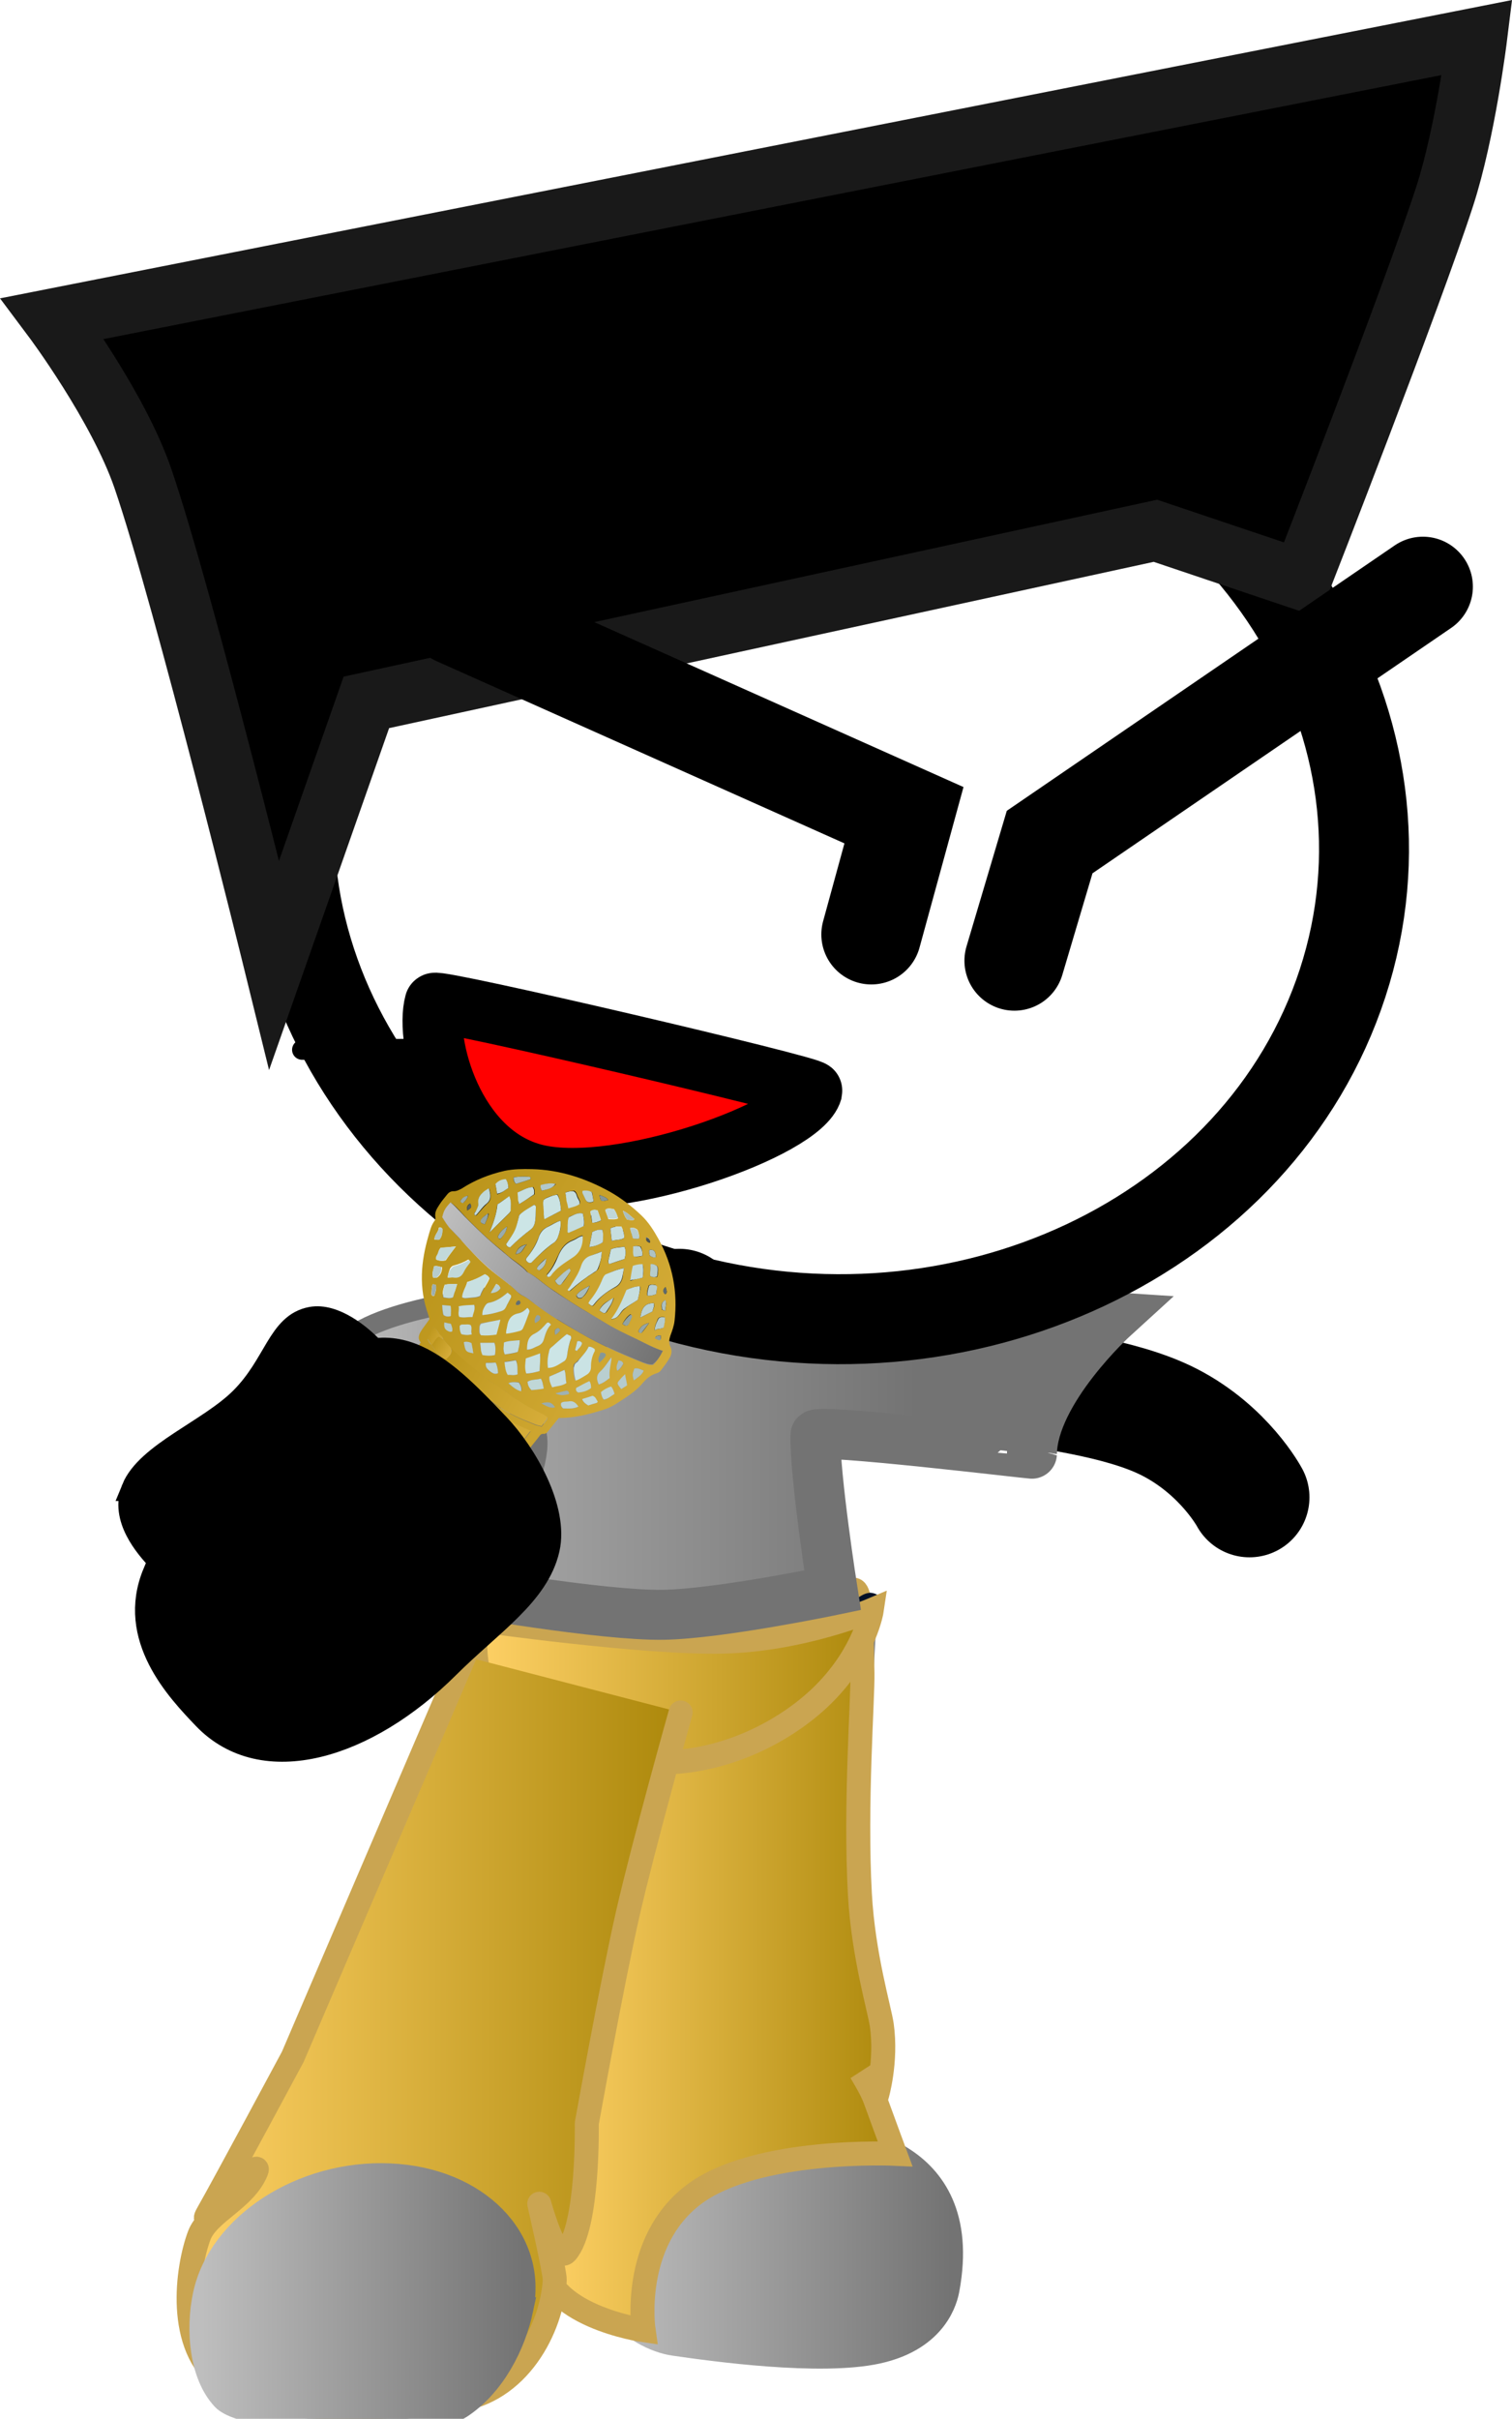 <svg version="1.1" xmlns="http://www.w3.org/2000/svg" xmlns:xlink="http://www.w3.org/1999/xlink" width="75.643" height="120.959" viewBox="0,0,75.643,120.959"><defs><linearGradient x1="236.682" y1="221.865" x2="253.95" y2="221.865" gradientUnits="userSpaceOnUse" id="color-1"><stop offset="0" stop-color="#bebebe"/><stop offset="1" stop-color="#737373"/></linearGradient><linearGradient x1="236.682" y1="221.865" x2="253.95" y2="221.865" gradientUnits="userSpaceOnUse" id="color-2"><stop offset="0" stop-color="#bebebe"/><stop offset="1" stop-color="#737373"/></linearGradient><linearGradient x1="233.546" y1="220.854" x2="251.151" y2="220.854" gradientUnits="userSpaceOnUse" id="color-3"><stop offset="0" stop-color="#ffd166"/><stop offset="1" stop-color="#ac880b"/></linearGradient><linearGradient x1="230.148" y1="207.175" x2="249.986" y2="207.175" gradientUnits="userSpaceOnUse" id="color-4"><stop offset="0" stop-color="#ffd166"/><stop offset="1" stop-color="#ac880b"/></linearGradient><linearGradient x1="215.806" y1="224.455" x2="240.423" y2="224.455" gradientUnits="userSpaceOnUse" id="color-5"><stop offset="0" stop-color="#ffd166"/><stop offset="1" stop-color="#ac880b"/></linearGradient><linearGradient x1="216.448" y1="237.758" x2="232.565" y2="237.758" gradientUnits="userSpaceOnUse" id="color-6"><stop offset="0" stop-color="#bebebe"/><stop offset="1" stop-color="#737373"/></linearGradient><linearGradient x1="216.448" y1="237.758" x2="232.565" y2="237.758" gradientUnits="userSpaceOnUse" id="color-7"><stop offset="0" stop-color="#bebebe"/><stop offset="1" stop-color="#737373"/></linearGradient><linearGradient x1="223.248" y1="192.065" x2="241.295" y2="192.065" gradientUnits="userSpaceOnUse" id="color-8"><stop offset="0" stop-color="#bebebe"/><stop offset="1" stop-color="#737373"/></linearGradient><linearGradient x1="220.623" y1="195.713" x2="252.197" y2="195.713" gradientUnits="userSpaceOnUse" id="color-9"><stop offset="0" stop-color="#bebebe"/><stop offset="1" stop-color="#737373"/></linearGradient><linearGradient x1="223.522" y1="193.261" x2="235.572" y2="199.868" gradientUnits="userSpaceOnUse" id="color-10"><stop offset="0" stop-color="#bb951b"/><stop offset="1" stop-color="#d6ad39"/></linearGradient><linearGradient x1="228.262" y1="184.104" x2="239.573" y2="190.306" gradientUnits="userSpaceOnUse" id="color-11"><stop offset="0" stop-color="#bebebe"/><stop offset="1" stop-color="#737373"/></linearGradient><linearGradient x1="228.368" y1="190.766" x2="233.767" y2="193.726" gradientUnits="userSpaceOnUse" id="color-12"><stop offset="0" stop-color="#bb951b"/><stop offset="1" stop-color="#d6ad39"/></linearGradient><linearGradient x1="228.215" y1="192.03" x2="232.833" y2="194.562" gradientUnits="userSpaceOnUse" id="color-13"><stop offset="0" stop-color="#bb951b"/><stop offset="1" stop-color="#d6ad39"/></linearGradient><linearGradient x1="228.005" y1="189.983" x2="228.942" y2="190.497" gradientUnits="userSpaceOnUse" id="color-14"><stop offset="0" stop-color="#bb951b"/><stop offset="1" stop-color="#d6ad39"/></linearGradient><linearGradient x1="227.712" y1="189.482" x2="228.627" y2="189.984" gradientUnits="userSpaceOnUse" id="color-15"><stop offset="0" stop-color="#bb951b"/><stop offset="1" stop-color="#d6ad39"/></linearGradient></defs><g transform="translate(-206.371,-122.844)"><g data-paper-data="{&quot;isPaintingLayer&quot;:true}" stroke-miterlimit="10" stroke-dasharray="" stroke-dashoffset="0" style="mix-blend-mode: normal"><path d="M240.354,188.294l-1.045,15.621" fill="none" fill-rule="nonzero" stroke="#000000" stroke-width="6" stroke-linecap="round" stroke-linejoin="miter"/><g><g><g stroke-width="1.2"><path d="M249.662,203.039l-1.457,26.691c0,0 6.924,0.283 5.569,7.595c-0.077,0.417 -0.509,2.465 -3.495,3.122c-2.86,0.63 -8.236,-0.115 -10.199,-0.4c-0.911,-0.132 -2.23,-0.763 -2.958,-1.873c-0.733,-1.118 -0.365,-2.774 -0.213,-3.704c0.062,-0.379 2.847,-30.124 2.847,-30.124" fill="url(#color-1)" fill-rule="evenodd" stroke="url(#color-2)" stroke-linecap="round" stroke-linejoin="round"/><path d="M238.603,210.382c1.389,-7.494 6.703,-7.731 9.45,-7.719c1.194,0.005 1.358,-1.993 1.466,3.843c0.024,1.286 -0.378,6.573 -0.129,11.062c0.17,3.074 0.989,5.774 1.097,6.553c0.256,1.839 -0.248,3.531 -0.248,3.531l-0.81,-1.205c0,0 0.526,0.841 0.71,1.345c0.572,1.571 1.012,2.757 1.012,2.757c0,0 -6.976,-0.33 -10.102,2.062c-3.127,2.392 -2.481,6.762 -2.481,6.762c0,0 -5.089,-0.729 -5.021,-3.717c0.017,-0.737 1.185,-2.952 1.185,-2.952c0,0 -0.618,0.137 -0.554,-0.375c0.033,-0.261 1.462,-4.145 2.348,-8.501c1.166,-5.734 1.877,-12.366 2.077,-13.446z" fill="url(#color-3)" fill-rule="nonzero" stroke="#caa551" stroke-linecap="butt" stroke-linejoin="miter"/></g><path d="M230.503,205.246c0.026,-0.22 1.117,0.404 3.816,0.424c3.561,0.026 9.111,-0.527 10.688,-0.785c4.09,-0.668 5.02,-2.243 4.951,-1.661c-0.255,2.155 -3.164,6.196 -7.77,6.508c-2.024,0.137 -6.249,0.943 -8.451,0.231c-2.809,-0.908 -3.378,-3.509 -3.235,-4.717z" fill="#004fd9" fill-rule="nonzero" stroke="#001026" stroke-width="1.2" stroke-linecap="butt" stroke-linejoin="miter"/><g fill-rule="nonzero" stroke-linecap="butt" stroke-linejoin="miter"><g fill="none" stroke="none" stroke-width="1" font-family="sans-serif" font-weight="normal" font-size="12" text-anchor="start"/><path d="M230.249,203.853c0,0 8.362,1.184 12.31,1.085c3.947,-0.099 7.427,-1.58 7.427,-1.58c0,0 -0.312,2.111 -2.406,4.201c-1.62,1.618 -4.505,3.319 -7.893,3.423c-3.087,0.094 -6.415,-0.509 -7.892,-1.855c-2.239,-2.041 -1.546,-5.273 -1.546,-5.273z" fill="url(#color-4)" stroke="#caa551" stroke-width="1.2"/></g><g stroke-width="1.2"><path d="M238.861,209.012c0,0 -8.411,31.186 -9.039,31.301c-1.802,0.33 -10.987,-2.114 -10.987,-2.114l11.268,-31.411" data-paper-data="{&quot;index&quot;:null}" fill="#ffab19" fill-rule="evenodd" stroke="#001026" stroke-linecap="round" stroke-linejoin="round"/><path d="M240.423,208.48c0,0 -1.853,6.596 -2.651,10.09c-0.766,3.351 -2.046,10.462 -2.046,10.462c0,0 0.1,5.146 -1.026,6.439c-0.521,0.599 -1.351,-2.423 -1.351,-2.423c0,0 0.796,3.467 0.776,3.815c-0.138,2.426 -1.831,5.642 -4.956,6.007c-3.431,0.402 -9.09,0.891 -11.663,-0.973c-2.329,-1.688 -1.78,-5.637 -1.165,-7.266c0.432,-1.144 2.27,-1.793 2.85,-3.201c0.386,-0.936 -3.139,3.354 -2.424,2.102c0.817,-1.432 4.25,-7.828 4.25,-7.828l8.59,-20.037" data-paper-data="{&quot;index&quot;:null}" fill="url(#color-5)" fill-rule="evenodd" stroke="#caa551" stroke-linecap="round" stroke-linejoin="round"/><path d="M232.451,238.325c-0.369,1.749 -1.389,3.793 -3.06,4.878c-1.676,1.089 -10.649,0.853 -11.836,-0.412c-1.128,-1.201 -1.299,-3.46 -0.939,-5.167c0.739,-3.504 4.883,-6.188 9.255,-5.995c4.373,0.194 7.318,3.191 6.579,6.696z" fill="url(#color-6)" fill-rule="nonzero" stroke="url(#color-7)" stroke-linecap="butt" stroke-linejoin="miter"/></g></g><g fill="#004fd9" fill-rule="nonzero" stroke="#001026" stroke-width="1.2" stroke-linecap="butt" stroke-linejoin="miter" font-family="&quot;Helvetica Neue&quot;, Helvetica, Arial, sans-serif" font-weight="400" font-size="16" text-anchor="start"/></g><path d="M221.761,204.928c1.323,-1.575 18.749,-15.843 18.749,-15.843c0,0 11.777,1.821 16.29,2.848c1.672,0.381 5.606,0.754 8.099,2.043c2.745,1.419 3.982,3.746 3.982,3.746" fill="none" fill-rule="nonzero" stroke="#000000" stroke-width="6" stroke-linecap="round" stroke-linejoin="miter"/><path d="M221.483,175.341l8.234,-0.076l-1.304,0.909" fill="none" fill-rule="nonzero" stroke="#000000" stroke-width="1" stroke-linecap="round" stroke-linejoin="miter"/><path d="M241.295,191.228c0,2.464 -3.224,4.462 -7.201,4.462c-2.119,0 -5.906,1.683 -8.235,0.473c-2.043,-1.061 -2.797,-4.982 -2.575,-5.645c0.692,-2.069 7.728,-2.988 10.086,-2.988c3.977,0 7.924,1.234 7.924,3.698z" fill="url(#color-8)" fill-rule="nonzero" stroke="#737373" stroke-width="1" stroke-linecap="butt" stroke-linejoin="miter"/><path d="M229.271,202.371c0,0 3.662,-5.904 3.201,-7.715c-0.113,-0.443 -3.174,6.951 -3.673,6.528c-2.378,-2.017 -8.176,-3.672 -8.176,-3.672c0,0 12.883,-6.463 16.775,-9.246c1.074,-0.768 5.969,-0.224 6.269,-0.459c0.387,-0.303 18.415,0.908 18.415,0.908c0,0 -4.042,3.681 -4.085,6.825c-0,0.022 -10.828,-1.279 -10.833,-0.928c-0.029,2.098 0.86,7.759 0.86,7.759c0,0 -5.648,1.178 -8.459,1.225c-3.099,0.052 -10.294,-1.224 -10.294,-1.224z" fill="url(#color-9)" fill-rule="nonzero" stroke="#737373" stroke-width="2.5" stroke-linecap="butt" stroke-linejoin="miter"/><g stroke-linejoin="miter"><g data-paper-data="{&quot;index&quot;:null}" stroke-linecap="butt"><path d="M273.538,172.011c-4.139,12.673 -19.051,19.689 -33.307,15.671c-14.256,-4.018 -22.458,-17.549 -18.319,-30.222c4.139,-12.673 19.051,-19.689 33.307,-15.671c14.256,4.018 22.458,17.549 18.319,30.222z" fill="none" fill-rule="nonzero" stroke="#000000" stroke-width="4.5"/><g><g fill-rule="nonzero"><path d="M237.266,145.597l0.009,0.011" data-paper-data="{&quot;index&quot;:null}" fill="#ffab19" stroke="#000000" stroke-width="5"/><g data-paper-data="{&quot;index&quot;:null}" fill="none" stroke="none" stroke-width="1" font-family="sans-serif" font-weight="normal" font-size="12" text-anchor="start"/></g><path d="M237.266,145.597l0.009,0.011" data-paper-data="{&quot;index&quot;:null}" fill="#ffab19" fill-rule="nonzero" stroke="#000000" stroke-width="5"/><path d="M247.053,165.804" fill="#001026" fill-rule="evenodd" stroke="#000000" stroke-width="5"/><g data-paper-data="{&quot;index&quot;:null}" fill="none" fill-rule="nonzero" stroke="none" stroke-width="1" font-family="sans-serif" font-weight="normal" font-size="12" text-anchor="start"/><g data-paper-data="{&quot;index&quot;:null}" fill="none" fill-rule="nonzero" stroke="none" stroke-width="1" font-family="sans-serif" font-weight="normal" font-size="12" text-anchor="start"/></g></g><path d="M247.017,177.395c-0.524,1.91 -9.625,5.161 -13.808,4.172c-4.183,-0.99 -5.622,-6.662 -5.098,-8.572c0.068,-0.247 18.97,4.17 18.906,4.4z" fill="#ff0000" fill-rule="nonzero" stroke="#000000" stroke-width="3" stroke-linecap="butt"/><path d="M264.174,149.387l-39.474,8.581l-4.615,13.14c0,0 -4.522,-18.376 -6.562,-24.328c-1.244,-3.63 -4.521,-8.006 -4.521,-8.006l71.27,-14.056c0,0 -0.584,4.73 -1.629,7.955c-1.622,5.008 -7.159,19.173 -7.159,19.173z" fill="#000000" fill-rule="nonzero" stroke="#191919" stroke-width="3" stroke-linecap="round"/><path d="M229.219,153.619l22.376,9.992l-1.634,5.963" fill="none" fill-rule="nonzero" stroke="#000000" stroke-width="5" stroke-linecap="round"/><path d="M257.12,170.886l1.763,-5.933l18.674,-12.77" fill="none" fill-rule="nonzero" stroke="#000000" stroke-width="5" stroke-linecap="round"/></g><g fill-rule="nonzero" stroke-linecap="butt" stroke-linejoin="miter"><g data-paper-data="{&quot;index&quot;:null}" stroke="none" stroke-width="1"><path d="M227.417,189.976c-0.142,-0.174 -0.105,-0.32 -0.032,-0.481c0.136,-0.244 0.319,-0.451 0.471,-0.682c-0.016,-0.077 -0.032,-0.155 -0.058,-0.218c-0.495,-1.38 -0.361,-2.669 0.003,-3.933c0.078,-0.266 0.141,-0.544 0.308,-0.764c0.031,-0.041 0.057,-0.108 0.047,-0.16c-0.058,-0.284 0.078,-0.462 0.208,-0.666c0.11,-0.177 0.251,-0.329 0.377,-0.494c0.073,-0.096 0.178,-0.168 0.325,-0.164c0.147,0.004 0.278,-0.069 0.398,-0.129c0.644,-0.419 1.367,-0.712 2.153,-0.891c0.445,-0.093 0.896,-0.095 1.363,-0.085c1.374,0.032 2.68,0.448 3.924,1.142c0.556,0.318 1.076,0.717 1.554,1.171c0.362,0.343 0.62,0.759 0.852,1.175c0.736,1.326 0.964,2.697 0.81,4.078c-0.026,0.263 -0.12,0.517 -0.214,0.771c-0.057,0.173 -0.088,0.345 0.006,0.548c0.089,0.177 0.058,0.349 -0.015,0.51c-0.136,0.244 -0.303,0.463 -0.471,0.682c-0.052,0.069 -0.126,0.099 -0.199,0.13c-0.288,0.083 -0.492,0.253 -0.675,0.46c-0.371,0.454 -0.879,0.76 -1.372,1.078c-0.189,0.116 -0.393,0.22 -0.618,0.287c-0.723,0.228 -1.441,0.416 -2.238,0.413c-0.157,0.206 -0.34,0.413 -0.507,0.632c-0.063,0.082 -0.136,0.178 -0.272,0.161c-0.121,-0.006 -0.168,0.089 -0.23,0.171c-0.434,0.536 -0.853,1.085 -1.287,1.621c-0.947,1.208 -1.904,2.431 -2.882,3.615c-0.957,1.157 -1.867,2.35 -2.793,3.531c-0.146,0.192 -0.314,0.346 -0.46,0.538c-0.711,0.933 -1.423,1.865 -2.15,2.786c-0.126,0.165 -0.22,0.353 -0.429,0.432c-0.073,0.031 -0.11,0.111 -0.162,0.18c-0.523,0.686 -1.072,1.373 -1.595,2.059c-0.021,0.027 -0.052,0.069 -0.073,0.096c-0.152,0.232 -0.346,0.257 -0.639,0.183c-0.981,-0.253 -1.815,-0.763 -2.504,-1.53c-0.173,-0.198 -0.326,-0.424 -0.442,-0.665c-0.089,-0.177 -0.069,-0.335 0.02,-0.485c0.267,-0.448 0.517,-0.907 0.794,-1.369c0.199,-0.326 0.439,-0.641 0.591,-1.003c0.329,-0.791 0.857,-1.451 1.233,-2.206c0.219,-0.419 0.397,-0.848 0.632,-1.254c0.256,-0.434 0.47,-0.878 0.7,-1.311c0.423,-0.784 0.888,-1.558 1.296,-2.354c0.512,-1.064 1.087,-2.079 1.662,-3.095c0.193,-0.352 0.387,-0.703 0.58,-1.055c0.314,-0.542 0.638,-1.098 0.951,-1.64c0.178,-0.298 0.313,-0.607 0.491,-0.906c0.172,-0.324 0.371,-0.585 0.57,-0.911zM227.957,190.086c0.126,0.227 0.273,0.427 0.468,0.598c0.315,0.438 0.72,0.792 1.124,1.145c0.504,0.452 1.066,0.862 1.612,1.259c0.625,0.458 1.307,0.742 2.015,1.025c0.084,0.021 0.168,0.042 0.294,0.073c0.084,-0.11 0.167,-0.219 0.251,-0.329c0.021,-0.027 0.026,-0.067 0.042,-0.12c-0.11,-0.085 -0.231,-0.156 -0.362,-0.213c-0.22,-0.104 -0.404,-0.223 -0.624,-0.327c-0.535,-0.28 -0.992,-0.696 -1.496,-1.018c-0.262,-0.18 -0.546,-0.332 -0.787,-0.539c-0.52,-0.464 -1.092,-0.86 -1.57,-1.379c-0.121,-0.136 -0.257,-0.285 -0.378,-0.421c-0,-0.131 -0.147,-0.2 -0.205,-0.288c-0.063,-0.114 -0.126,-0.227 -0.31,-0.347c-0.026,0.263 -0.209,0.405 -0.272,0.618c0.068,0.074 0.069,0.205 0.2,0.262zM228.231,191.036c-0.268,-0.401 -0.352,-0.488 -0.578,-0.617c-0.11,0.177 -0.209,0.34 -0.319,0.516c-0.073,0.096 -0.063,0.213 0.001,0.327c0.042,0.076 0.121,0.136 0.163,0.212c0.163,0.277 0.399,0.524 0.662,0.704c0.058,0.153 0.184,0.25 0.31,0.347c0.698,0.558 1.37,1.117 2.121,1.606c0.336,0.214 0.682,0.415 1.023,0.59c0.278,0.126 0.572,0.265 0.887,0.246c0.136,-0.178 0.272,-0.357 0.408,-0.535c-0.147,-0.069 -0.278,-0.127 -0.394,-0.172c-0.525,-0.229 -1.028,-0.485 -1.49,-0.796c-0.598,-0.394 -1.145,-0.857 -1.701,-1.306c-0.268,-0.206 -0.457,-0.481 -0.735,-0.673c-0.069,-0.205 -0.216,-0.339 -0.357,-0.448zM218.542,207.799c0.158,0.252 0.368,0.434 0.599,0.59c0.005,0.026 0.026,0.064 0.042,0.076c0.388,0.276 0.798,0.525 1.239,0.668c0.257,0.089 0.504,0.191 0.776,0.161c0.586,-0.768 1.172,-1.536 1.789,-2.345c-0.493,-0.139 -0.923,-0.361 -1.343,-0.596c-0.373,-0.199 -0.656,-0.482 -1.008,-0.708c-0.126,-0.097 -0.226,-0.195 -0.352,-0.292c-0.137,-0.214 -0.31,-0.412 -0.536,-0.607c-0.314,0.411 -0.481,0.892 -0.742,1.3c-0.256,0.434 -0.496,0.88 -0.742,1.3c0.069,0.205 0.174,0.329 0.279,0.453zM220.25,204.74c0.058,0.153 0.174,0.264 0.299,0.36c0.084,0.152 0.236,0.247 0.368,0.369c0.431,0.352 0.913,0.636 1.401,0.88c0.294,0.139 0.609,0.25 0.934,0.282c0.042,-0.055 0.099,-0.098 0.141,-0.152c0.513,-0.672 1.015,-1.33 1.543,-1.99c0.56,-0.701 1.109,-1.388 1.669,-2.089c0.811,-1.03 1.627,-2.035 2.438,-3.065c0.921,-1.142 1.784,-2.306 2.736,-3.423c0.162,-0.18 0.303,-0.398 0.46,-0.603c-0.215,-0.078 -0.435,-0.117 -0.63,-0.222c-0.645,-0.3 -1.244,-0.694 -1.821,-1.115c-0.504,-0.387 -0.998,-0.787 -1.491,-1.188c-0.184,-0.185 -0.362,-0.343 -0.546,-0.528c-0.063,-0.179 -0.226,-0.26 -0.331,-0.385c-0.121,-0.136 -0.205,-0.288 -0.373,-0.395c-0.136,0.113 -0.188,0.247 -0.246,0.355c-0.444,0.942 -1.024,1.801 -1.515,2.707c-0.319,0.582 -0.638,1.163 -0.94,1.757c-0.423,0.784 -0.82,1.566 -1.233,2.337c-0.334,0.635 -0.669,1.27 -1.019,1.892c-0.366,0.676 -0.737,1.326 -1.118,1.99c-0.34,0.609 -0.69,1.232 -1.024,1.867c0.131,0.122 0.163,0.277 0.299,0.36zM239.528,190.4c-0.441,-0.143 -0.813,-0.342 -1.196,-0.527c-0.399,-0.197 -0.792,-0.369 -1.181,-0.58c-0.373,-0.199 -0.74,-0.438 -1.102,-0.65c-0.378,-0.225 -0.756,-0.45 -1.139,-0.7c-0.352,-0.226 -0.709,-0.479 -1.06,-0.705c-0.357,-0.252 -0.672,-0.559 -1.071,-0.757c-0.268,-0.336 -0.656,-0.547 -0.977,-0.815c-0.326,-0.293 -0.688,-0.571 -1.013,-0.865c-0.31,-0.281 -0.625,-0.588 -0.924,-0.883c-0.315,-0.307 -0.573,-0.657 -0.919,-0.923c-0.283,0.305 -0.356,0.401 -0.418,0.745c0.137,0.214 0.273,0.427 0.463,0.638c0.236,0.247 0.473,0.493 0.714,0.766c0.462,0.507 0.919,0.988 1.471,1.411c0.378,0.29 0.767,0.567 1.103,0.912c0.068,0.074 0.163,0.147 0.278,0.192c0.22,0.104 0.415,0.275 0.604,0.42c0.693,0.532 1.449,0.982 2.199,1.405c0.982,0.579 2.005,1.039 3.059,1.457c0.205,0.092 0.409,0.184 0.629,0.157c0.188,-0.182 0.33,-0.399 0.481,-0.696zM234.41,183.885c-0.262,0.082 -0.461,0.212 -0.676,0.329c-0.194,0.09 -0.335,0.243 -0.398,0.456c-0.146,0.388 -0.35,0.753 -0.617,1.07c-0.021,0.027 -0.037,0.081 -0.047,0.094c0.047,0.102 0.11,0.15 0.221,0.169c0.026,-0.002 0.063,-0.017 0.073,-0.031c0.351,-0.361 0.733,-0.699 1.146,-1.012c0.058,-0.043 0.136,-0.113 0.146,-0.192c0.104,-0.268 0.209,-0.536 0.15,-0.885zM231.885,185.23c0.33,-0.334 0.68,-0.63 1.036,-0.9c0.115,-0.086 0.173,-0.194 0.209,-0.34c0.047,-0.225 0.041,-0.447 0.046,-0.682c0.01,-0.079 0.031,-0.172 -0.084,-0.217c-0.257,0.173 -0.518,0.32 -0.744,0.516c-0.172,0.782 -0.172,0.781 -0.658,1.452c0.016,0.077 0.068,0.139 0.194,0.171zM234.724,189.562c-0.251,0.199 -0.487,0.409 -0.722,0.62c-0.058,0.043 -0.115,0.086 -0.141,0.152c-0.057,0.304 -0.13,0.596 -0.077,0.919c0.315,-0.019 0.519,-0.189 0.76,-0.308c0.12,-0.06 0.167,-0.154 0.193,-0.286c0.041,-0.316 0.114,-0.608 0.213,-0.902c0.01,-0.014 -0.011,-0.052 -0.021,-0.103c-0.058,-0.023 -0.131,-0.057 -0.205,-0.092zM237.591,186.261c-0.372,0.062 -0.624,0.195 -0.891,0.317c-0.094,0.058 -0.131,0.139 -0.167,0.219c-0.157,0.402 -0.36,0.767 -0.638,1.098c-0.031,0.041 -0.047,0.094 -0.078,0.136c0.163,0.147 0.205,0.157 0.288,0.047c0.272,-0.357 0.612,-0.639 1.01,-0.834c0.241,-0.119 0.351,-0.296 0.408,-0.535c0.01,-0.144 0.026,-0.263 0.067,-0.448zM233.733,186.67c0.079,0.06 0.136,0.018 0.178,-0.037c0.293,-0.384 0.701,-0.658 1.11,-0.931c0.325,-0.229 0.502,-0.593 0.496,-1.076c-0.204,0.039 -0.325,0.164 -0.498,0.227c-0.356,0.14 -0.555,0.4 -0.701,0.723c-0.167,0.35 -0.319,0.712 -0.58,0.99c-0.016,0.053 -0.01,0.079 -0.005,0.105zM236.478,185.429c-0.22,0.092 -0.382,0.141 -0.529,0.203c-0.246,0.094 -0.388,0.246 -0.471,0.486c-0.104,0.333 -0.282,0.632 -0.475,0.918c-0.057,0.108 -0.141,0.218 -0.214,0.314c0.068,0.074 0.115,0.045 0.136,0.018c0.382,-0.337 0.78,-0.662 1.23,-0.926c0.068,-0.056 0.126,-0.099 0.162,-0.18c0.068,-0.252 0.151,-0.493 0.161,-0.833zM235.821,190.186c-0.136,0.309 -0.371,0.519 -0.591,0.742c-0.052,0.069 -0.141,0.087 -0.162,0.18c-0.036,0.146 -0.015,0.51 0.064,0.767c0.215,-0.053 0.372,-0.193 0.55,-0.295c0.141,-0.087 0.209,-0.209 0.214,-0.379c0.02,-0.289 0.072,-0.553 0.193,-0.809c0.01,-0.014 -0,-0.065 -0.005,-0.091c-0.053,-0.062 -0.116,-0.11 -0.262,-0.114zM229.744,186.957c-0.052,0.265 -0.246,0.486 -0.24,0.773c0.121,0.071 0.22,0.039 0.325,0.032c0.194,-0.025 0.383,-0.011 0.577,-0.101c0.094,-0.319 0.335,-0.57 0.454,-0.89c-0.047,-0.102 -0.126,-0.162 -0.226,-0.195c-0.272,0.161 -0.566,0.283 -0.891,0.382zM232.756,188.247c-0.136,0.113 -0.272,0.226 -0.424,0.261c-0.367,0.088 -0.529,0.333 -0.581,0.663c-0.016,0.119 -0.078,0.201 -0.047,0.356c0.262,-0.016 0.487,-0.082 0.713,-0.149c0.063,-0.017 0.105,-0.072 0.141,-0.152c0.094,-0.254 0.193,-0.482 0.287,-0.736c0.031,-0.041 0.042,-0.12 -0.09,-0.243zM231.763,187.485c-0.293,0.253 -0.597,0.455 -0.969,0.517c-0.079,0.005 -0.105,0.072 -0.147,0.127c-0.078,0.136 -0.141,0.283 -0.141,0.479c0.367,-0.023 0.655,-0.106 0.954,-0.203c0.1,-0.032 0.168,-0.089 0.215,-0.183c0.084,-0.175 0.183,-0.338 0.266,-0.513c0.01,-0.014 -0,-0.065 -0.005,-0.091c-0.047,-0.036 -0.095,-0.073 -0.173,-0.133zM238.276,187.852c0.042,-0.185 0.094,-0.385 0.135,-0.57c-0.005,-0.026 -0.011,-0.052 -0.021,-0.103c-0.267,-0.01 -0.487,0.082 -0.666,0.185c-0.214,0.51 -0.407,0.992 -0.763,1.458c0.388,-0.05 0.445,-0.354 0.628,-0.496c0.215,-0.183 0.45,-0.328 0.686,-0.474zM234.44,183.386c-0.032,-0.285 -0.033,-0.547 -0.18,-0.812c-0.136,0.048 -0.267,0.056 -0.377,0.102c-0.11,0.046 -0.236,0.08 -0.309,0.176c-0.047,0.16 0.001,0.327 0.006,0.483c0.006,0.156 -0.031,0.302 0.043,0.468c0.278,-0.135 0.529,-0.268 0.817,-0.416zM230.856,184.484c0.377,-0.363 0.686,-0.67 0.994,-0.976c0.021,-0.027 0.068,-0.056 0.057,-0.108c0.005,-0.235 0.062,-0.474 -0.069,-0.727c-0.209,0.144 -0.408,0.274 -0.592,0.416c-0.036,0.473 -0.187,0.9 -0.391,1.396zM232.733,190.338c0.215,0.013 0.351,-0.1 0.498,-0.162c0.173,-0.063 0.299,-0.162 0.351,-0.361c0.078,-0.266 0.156,-0.532 0.355,-0.728c-0.089,-0.112 -0.163,-0.147 -0.226,-0.064c-0.173,0.194 -0.356,0.401 -0.586,0.507c-0.325,0.164 -0.356,0.466 -0.392,0.808zM231.404,188.84c-0.383,0.076 -0.692,0.121 -0.985,0.179c-0.073,0.096 -0.068,0.187 -0.078,0.266c0.005,0.091 -0.026,0.198 0.063,0.31c0.257,0.023 0.519,0.007 0.776,-0.035c0.089,-0.215 0.151,-0.427 0.224,-0.719zM233.365,191.41c0.015,-0.314 0.025,-0.59 0.046,-0.878c-0.246,0.094 -0.482,0.174 -0.718,0.254c-0.026,0.263 -0.073,0.488 0.022,0.756c0.236,-0.015 0.435,-0.079 0.65,-0.132zM235.531,183.528c-0.252,-0.063 -0.435,0.079 -0.634,0.144c-0.063,0.017 -0.099,0.098 -0.099,0.163c-0.01,0.21 -0.026,0.394 -0.025,0.589c-0.01,0.014 0.021,0.038 0.053,0.062c0.257,-0.107 0.508,-0.241 0.765,-0.348c0.026,-0.198 -0.016,-0.404 -0.059,-0.61zM237.617,185.802c0.052,-0.199 0.094,-0.385 -0.006,-0.614c-0.22,0.027 -0.472,0.029 -0.676,0.133c-0.026,0.132 -0.083,0.24 -0.083,0.371c-0.016,0.119 -0.115,0.216 -0.005,0.366c0.262,-0.082 0.524,-0.163 0.77,-0.257zM233.858,191.68c-0.031,0.172 0.058,0.349 0.137,0.54c0.252,-0.068 0.503,-0.07 0.713,-0.214c-0.042,-0.206 -0.006,-0.418 -0.096,-0.66c-0.257,0.107 -0.498,0.227 -0.754,0.334zM236.965,190.716c-0.204,0.235 -0.356,0.532 -0.591,0.742c-0.188,0.182 -0.162,0.376 -0.057,0.631c0.225,-0.066 0.372,-0.193 0.545,-0.321c-0.037,-0.377 0.083,-0.698 0.103,-1.052zM230.121,183.615c0.073,0.035 0.105,-0.007 0.136,-0.048c0.152,-0.166 0.298,-0.358 0.466,-0.512c0.262,-0.212 0.209,-0.47 0.119,-0.778c-0.105,0.072 -0.189,0.116 -0.257,0.173c-0.173,0.128 -0.304,0.267 -0.277,0.527c0.006,0.156 -0.057,0.304 -0.109,0.438c-0.058,0.043 -0.141,0.087 -0.078,0.201zM228.768,186.73c0.121,0.006 0.21,-0.013 0.288,-0.018c0.241,0.011 0.383,-0.076 0.477,-0.265c0.073,-0.161 0.204,-0.3 0.293,-0.449c0.031,-0.041 0.079,-0.07 -0.021,-0.169c-0.225,0.132 -0.482,0.239 -0.76,0.308c-0.063,0.017 -0.115,0.086 -0.157,0.14c-0.052,0.134 -0.094,0.254 -0.12,0.452zM232.277,190.445c0.042,-0.185 0.109,-0.373 0.093,-0.581c-0.273,0.03 -0.54,0.02 -0.786,0.114c-0.01,0.21 -0.067,0.383 0.043,0.598c0.22,-0.027 0.446,-0.028 0.65,-0.132zM235.849,185.206c0.273,-0.03 0.493,-0.122 0.681,-0.238c0.01,-0.21 0.025,-0.394 -0.022,-0.626c-0.189,-0.014 -0.351,0.035 -0.508,0.11c-0.041,0.251 -0.099,0.49 -0.151,0.754zM230.394,190c0.021,0.169 0.016,0.273 0.053,0.389c0.016,0.077 0.042,0.141 0.069,0.205c0.21,0.052 0.425,0.065 0.624,0.001c0.026,-0.198 0.052,-0.395 -0.033,-0.612c-0.236,0.015 -0.451,0.002 -0.713,0.018zM229.18,185.176c-0.299,0.032 -0.508,0.045 -0.755,0.073c-0.058,0.043 -0.115,0.151 -0.131,0.269c-0.031,0.106 -0.136,0.178 -0.094,0.319c0.173,0.068 0.32,0.072 0.472,0.036c0.152,-0.232 0.309,-0.437 0.507,-0.698zM234.654,182.485c0.026,0.129 0.053,0.258 0.079,0.387c0.026,0.129 0.063,0.244 0.09,0.373c0.225,-0.066 0.419,-0.091 0.566,-0.218c0.016,-0.119 -0.058,-0.218 -0.105,-0.32c-0.047,-0.102 -0.063,-0.244 -0.184,-0.315c-0.168,0.023 -0.315,0.02 -0.445,0.093zM232.269,191.569c-0.021,-0.234 0.025,-0.459 -0.08,-0.714c-0.194,0.025 -0.372,0.062 -0.566,0.087c0.021,0.234 0.022,0.43 0.158,0.643c0.163,0.016 0.304,0.06 0.488,-0.017zM232.343,183.059c0.283,-0.174 0.529,-0.333 0.775,-0.492c-0,-0.131 0.015,-0.249 -0.074,-0.361c-0.288,0.018 -0.514,0.149 -0.754,0.269c0,0.131 0,0.261 0.027,0.39c-0.026,0.067 -0.005,0.105 0.027,0.194zM230.009,188.704c0.021,-0.223 0.146,-0.388 0.104,-0.594c-0.278,0.004 -0.53,0.007 -0.781,0.075c0.037,0.181 -0.068,0.318 0.027,0.521c0.21,0.052 0.398,0.001 0.65,-0.001zM238.524,186.086c-0.173,-0.002 -0.341,0.021 -0.487,0.083c-0.031,0.237 -0.078,0.462 -0.13,0.727c0.21,-0.078 0.388,-0.116 0.618,-0.156c0.031,-0.237 0.067,-0.448 -0.001,-0.653zM228.617,187.092c-0.073,0.227 -0.141,0.414 -0.067,0.644c0.178,0.028 0.33,0.058 0.477,-0.003c0.063,-0.213 0.141,-0.414 0.208,-0.666c-0.215,-0.013 -0.414,-0.013 -0.619,0.025zM236.981,184.901c0.236,-0.08 0.472,-0.029 0.618,-0.156c0.01,-0.21 -0.053,-0.389 -0.143,-0.566c-0.199,-0.001 -0.388,-0.015 -0.55,0.099c0.027,0.194 0.037,0.377 0.075,0.623zM233.571,192.285c-0.037,-0.181 -0.043,-0.337 -0.142,-0.501c-0.225,0.066 -0.472,0.029 -0.671,0.159c0.021,0.169 0.074,0.296 0.205,0.418c0.21,-0.013 0.414,-0.052 0.608,-0.077zM231.806,182.256c-0.011,-0.182 -0.048,-0.298 -0.127,-0.423c-0.194,0.025 -0.393,0.09 -0.519,0.254c0.032,0.155 0.063,0.31 0.085,0.478c0.241,-0.054 0.382,-0.207 0.56,-0.309zM237.115,192.549c-0.042,-0.141 -0.079,-0.256 -0.163,-0.343c-0.199,0.065 -0.367,0.153 -0.513,0.28c0.016,0.143 0.053,0.258 0.142,0.37c0.215,-0.053 0.356,-0.205 0.534,-0.308zM230.679,191.001c-0.031,0.237 0.085,0.348 0.237,0.443c0.11,0.085 0.241,0.142 0.372,0.068c-0.011,-0.182 -0.032,-0.351 -0.122,-0.528c-0.173,-0.002 -0.33,0.007 -0.488,0.017zM239.006,188.434c0.047,-0.16 0.131,-0.269 0.073,-0.423c-0.493,-0.009 -0.613,0.312 -0.675,0.721c0.204,-0.104 0.398,-0.195 0.602,-0.299zM229.455,189.562c0.184,0.054 0.33,0.058 0.519,0.007c-0.058,-0.153 0.031,-0.302 -0.053,-0.454c-0.105,-0.059 -0.178,-0.028 -0.273,-0.035c-0.105,0.007 -0.205,-0.027 -0.278,0.069c0,0.131 0,0.261 0.085,0.413zM234.137,186.893c0.11,0.215 0.226,0.26 0.336,0.149c0.152,-0.166 0.272,-0.357 0.382,-0.533c0.042,-0.055 0.078,-0.136 0.005,-0.235c-0.267,0.186 -0.503,0.397 -0.722,0.62zM234.447,193.002c-0.031,0.106 0,0.196 0.084,0.282c0.252,-0.003 0.524,0.033 0.765,-0.087c-0.126,-0.227 -0.289,-0.309 -0.504,-0.256c-0.105,0.007 -0.231,-0.025 -0.346,0.061zM236.353,188.376c0.22,0.169 0.289,0.178 0.383,0.055c0.131,-0.204 0.272,-0.422 0.34,-0.674c-0.314,0.15 -0.602,0.299 -0.722,0.62zM237.643,191.563c-0.099,0.098 -0.173,0.194 -0.262,0.278c-0.162,0.18 -0.162,0.18 0.069,0.466c0.105,-0.072 0.236,-0.145 0.293,-0.188c-0.042,-0.206 -0.064,-0.375 -0.101,-0.556zM237.077,183.301c-0.147,-0.004 -0.309,-0.085 -0.425,0.066c0.042,0.141 0.111,0.281 0.158,0.447c0.173,0.002 0.351,0.031 0.482,-0.043c-0.058,-0.153 -0.09,-0.308 -0.216,-0.47zM235.856,191.909c-0.215,0.118 -0.445,0.224 -0.66,0.341c-0.021,0.093 -0.015,0.184 0.1,0.229c0.236,-0.015 0.461,-0.081 0.644,-0.223c-0,-0.131 -0.021,-0.234 -0.085,-0.348zM238.892,186.651c0.121,0.071 0.241,0.077 0.367,0.043c0.01,-0.079 0.021,-0.158 0.031,-0.237c0.005,-0.105 0.026,-0.198 -0.048,-0.298c-0.095,-0.073 -0.194,-0.106 -0.309,-0.085c-0.015,0.184 -0.025,0.394 -0.041,0.577zM235.999,183.995c0.173,0.002 0.309,-0.045 0.44,-0.119c-0.063,-0.179 -0.111,-0.346 -0.169,-0.499c-0.157,-0.056 -0.283,-0.022 -0.362,0.049c0.027,0.194 0.053,0.389 0.09,0.569zM239.198,187.56c0.016,-0.119 0.031,-0.237 0.031,-0.368c-0.005,-0.026 -0.037,-0.05 -0.058,-0.088c-0.094,-0.007 -0.21,-0.052 -0.341,0.021c-0.036,0.146 -0.109,0.307 -0.083,0.502c0.178,0.028 0.304,-0.006 0.451,-0.067zM239.133,189.38c0.131,-0.139 0.325,-0.033 0.43,-0.17c0.021,-0.158 0.099,-0.294 0.057,-0.5c-0.163,-0.016 -0.309,-0.02 -0.356,0.14c-0.047,0.16 -0.157,0.271 -0.13,0.531zM235.8,193.127c0.136,-0.048 0.288,-0.083 0.414,-0.117c0.026,-0.002 0.031,-0.041 0.052,-0.069c-0.058,-0.088 -0.084,-0.217 -0.257,-0.285c-0.162,0.049 -0.335,0.112 -0.524,0.163c0.068,0.139 0.152,0.226 0.315,0.307zM236.07,182.919c-0.032,-0.155 -0.053,-0.323 -0.079,-0.452c-0.173,-0.068 -0.32,-0.072 -0.451,-0.063c-0.057,0.108 0.042,0.206 0.074,0.296c0.032,0.09 0.053,0.193 0.174,0.264c0.084,0.021 0.178,0.028 0.283,-0.044zM228.493,188.106c0.006,0.156 0.016,0.273 0.027,0.39c-0.005,0.04 0.032,0.09 0.037,0.115c0.11,0.085 0.231,0.09 0.357,0.056c0.005,-0.17 0.026,-0.328 -0.011,-0.509c-0.126,-0.031 -0.246,-0.037 -0.409,-0.053zM238.079,191.875c0.199,-0.13 0.398,-0.26 0.497,-0.488c-0.173,-0.068 -0.31,-0.151 -0.472,-0.101c-0.099,0.294 -0.099,0.294 -0.025,0.589zM229.576,189.959c0.069,0.466 0.085,0.478 0.473,0.559c-0.021,-0.169 -0.069,-0.335 -0.09,-0.504c-0.121,-0.071 -0.241,-0.076 -0.383,-0.055zM238.513,185.642c0.005,-0.17 -0.011,-0.313 -0.095,-0.464c-0.042,-0.01 -0.11,-0.019 -0.178,-0.028c-0.052,0.003 -0.115,0.02 -0.168,0.023c-0.005,0.17 -0.036,0.342 0.038,0.507c0.126,0.031 0.267,0.01 0.404,-0.038zM228.04,186.736c0.068,0.009 0.163,0.016 0.21,-0.013c0.162,-0.115 0.235,-0.276 0.24,-0.511c-0.136,-0.018 -0.283,-0.087 -0.393,-0.041c-0.042,0.185 -0.141,0.348 -0.057,0.565zM232.922,181.808c-0.005,-0.026 -0.011,-0.052 -0.021,-0.103c-0.288,-0.047 -0.561,-0.017 -0.834,0.013c-0.026,0.132 0.006,0.222 0.121,0.332c0.236,-0.08 0.487,-0.148 0.734,-0.241zM235.873,187.139c-0.251,0.133 -0.508,0.241 -0.67,0.486c-0.01,0.014 0.032,0.089 0.063,0.114c0.079,0.06 0.184,0.054 0.236,-0.015c0.183,-0.142 0.288,-0.344 0.371,-0.585zM238.359,184.763c-0.016,-0.143 -0.032,-0.285 -0.1,-0.425c-0.11,-0.085 -0.21,-0.118 -0.362,-0.082c0.048,0.167 0.085,0.348 0.142,0.501c0.115,0.045 0.21,0.052 0.32,0.006zM231.803,192.016c0.21,0.183 0.389,0.342 0.651,0.391c0.047,-0.16 -0.021,-0.299 -0.116,-0.437c-0.189,-0.014 -0.351,-0.03 -0.535,0.046zM228.099,184.825c0.205,0.027 0.231,0.025 0.262,-0.016c0.12,-0.125 0.136,-0.309 0.141,-0.479c-0,-0.065 -0.068,-0.139 -0.178,-0.093c0,0.196 -0.199,0.326 -0.224,0.589zM233.479,182.388c0.252,-0.068 0.508,-0.11 0.702,-0.331c-0.294,-0.073 -0.53,0.007 -0.744,0.059c-0.037,0.081 -0.01,0.144 0.042,0.272zM228.925,189.046c-0.11,-0.019 -0.21,-0.052 -0.32,-0.072c-0.015,0.184 0.006,0.352 0.211,0.444c0.058,0.023 0.115,0.045 0.173,0.002c0.031,-0.106 -0.006,-0.222 -0.064,-0.375zM237.513,189.049c0.142,0.109 0.226,0.13 0.294,0.008c0.057,-0.108 0.115,-0.216 0.157,-0.336c0.016,-0.053 0.016,-0.119 -0.058,-0.153c-0.173,0.128 -0.288,0.279 -0.392,0.482zM231.736,184.181c-0.199,0.13 -0.366,0.284 -0.455,0.499c-0.01,0.014 0.032,0.089 0.047,0.102c0.031,0.024 0.094,0.007 0.115,-0.02c0.12,-0.19 0.277,-0.331 0.293,-0.58zM230.625,184.067c0.057,-0.173 0.172,-0.324 0.193,-0.548c-0.215,0.118 -0.361,0.245 -0.377,0.363c-0.031,0.106 0.032,0.155 0.184,0.185zM233.457,193.024c0.22,0.104 0.441,0.273 0.677,0.193c-0.2,-0.327 -0.436,-0.247 -0.677,-0.193zM235.14,190.359c0.031,0.024 0.058,0.023 0.089,0.047c0.089,-0.149 0.246,-0.224 0.261,-0.408c-0.084,-0.086 -0.142,-0.109 -0.241,-0.076c-0.026,0.132 -0.062,0.278 -0.109,0.438zM233.695,185.771c-0.194,0.156 -0.34,0.282 -0.45,0.459c-0.021,0.027 -0.01,0.079 0.037,0.115c0.016,0.012 0.058,0.023 0.084,0.021c0.199,-0.13 0.325,-0.294 0.329,-0.595zM228.182,187.106c-0.115,-0.045 -0.184,-0.054 -0.183,0.011c-0.026,0.132 -0.036,0.277 -0.046,0.421c0.005,0.091 0.053,0.127 0.142,0.109c0.068,-0.187 0.115,-0.347 0.088,-0.541zM237.744,183.835c0.094,0.007 0.178,0.028 0.273,0.035c0.026,-0.002 0.047,-0.029 0.094,-0.058c-0.189,-0.145 -0.331,-0.319 -0.577,-0.421c0.048,0.167 0.084,0.282 0.211,0.444zM231.196,187.05c-0.089,0.149 -0.167,0.285 -0.277,0.461c0.262,-0.016 0.404,-0.103 0.492,-0.253c-0.047,-0.102 -0.084,-0.152 -0.215,-0.209zM236.404,190.503c-0.01,0.144 -0.157,0.271 -0.046,0.486c0.298,-0.293 0.351,-0.361 0.293,-0.449c-0.079,-0.06 -0.147,-0.069 -0.246,-0.037zM232.729,185.073c-0.346,0.061 -0.471,0.225 -0.565,0.479c0.346,0.005 0.366,-0.284 0.565,-0.479zM238.844,189.006c-0.32,0.059 -0.435,0.21 -0.529,0.399c-0.01,0.014 0.011,0.052 0.042,0.076c0.047,0.036 0.1,0.033 0.121,0.006c0.12,-0.125 0.209,-0.274 0.366,-0.48zM237.317,190.877c-0.047,0.16 -0.136,0.309 -0.051,0.526c0.152,-0.101 0.23,-0.236 0.298,-0.358c-0.063,-0.114 -0.137,-0.148 -0.247,-0.168zM239.661,188.393c-0.016,-0.208 0.099,-0.359 -0.017,-0.535c-0.194,0.156 -0.194,0.156 -0.167,0.481c0.042,0.01 0.084,0.021 0.184,0.054zM234.164,192.523c0.252,0.128 0.456,0.089 0.655,0.025c0.016,-0.119 -0.048,-0.167 -0.126,-0.162c-0.162,0.049 -0.341,0.086 -0.529,0.137zM238.885,185.645c0.105,0.059 0.194,0.106 0.304,0.06c-0.011,-0.117 -0.021,-0.234 -0.105,-0.32c-0.089,-0.047 -0.157,-0.056 -0.231,-0.025c-0.021,0.093 -0.005,0.17 0.032,0.285zM233.15,189.006c0.131,-0.073 0.225,-0.132 0.256,-0.238c0.005,-0.04 -0.016,-0.077 -0.037,-0.115c-0.047,-0.036 -0.131,-0.057 -0.147,-0.004c-0.063,0.082 -0.136,0.178 -0.073,0.357zM236.799,182.848c-0.11,-0.15 -0.289,-0.178 -0.436,-0.247c0.053,0.323 0.085,0.348 0.436,0.247zM229.753,183.376c0.22,-0.157 0.22,-0.157 0.141,-0.348c-0.094,0.058 -0.199,0.13 -0.141,0.348zM234.394,189.373c-0.032,-0.09 -0.079,-0.126 -0.116,-0.11c-0.162,0.049 -0.178,0.103 -0.13,0.335c0.12,-0.06 0.183,-0.142 0.246,-0.224zM239.422,189.623c-0.131,0.008 -0.246,0.028 -0.288,0.148c0.283,0.152 0.32,0.137 0.288,-0.148zM229.789,182.643c-0.168,0.023 -0.267,0.121 -0.356,0.205c-0.042,0.055 -0.026,0.132 0.11,0.15c0.089,-0.084 0.188,-0.182 0.246,-0.355zM239.669,187.204c-0.136,0.113 -0.141,0.218 -0.036,0.342c0,0 0.042,0.01 0.052,-0.003c0.079,-0.07 0.026,-0.198 -0.016,-0.339zM232.179,188.086c0.115,0.045 0.189,0.014 0.215,-0.053c0.021,-0.027 0.01,-0.079 -0.011,-0.117c-0.021,-0.038 -0.089,-0.047 -0.11,-0.019c-0.047,0.029 -0.089,0.084 -0.094,0.189zM238.695,184.716c-0.01,0.144 0.021,0.234 0.189,0.276c0.005,-0.17 -0.037,-0.246 -0.189,-0.276z" fill="url(#color-10)"/><path d="M228.308,192.769c0.494,0.401 0.987,0.801 1.491,1.188c0.567,0.435 1.176,0.816 1.821,1.115c0.205,0.092 0.399,0.132 0.63,0.222c-0.167,0.219 -0.298,0.424 -0.46,0.603c-0.942,1.104 -1.815,2.281 -2.736,3.423c-0.827,1.018 -1.627,2.035 -2.438,3.065c-0.56,0.701 -1.109,1.388 -1.669,2.089c-0.528,0.66 -1.015,1.33 -1.543,1.99c-0.042,0.055 -0.084,0.11 -0.141,0.152c-0.336,-0.018 -0.624,-0.131 -0.934,-0.282c-0.488,-0.244 -0.971,-0.528 -1.401,-0.88c-0.142,-0.109 -0.294,-0.204 -0.368,-0.369c0.163,0.081 0.289,0.243 0.514,0.308c0.057,-0.304 0.282,-0.501 0.434,-0.732c0.01,-0.014 0.021,-0.027 0.005,-0.04c0.156,-0.467 0.46,-0.865 0.674,-1.309c0.073,-0.161 0.099,-0.359 0.235,-0.472c0.241,-0.25 0.298,-0.619 0.538,-0.87c0.01,-0.014 0.016,-0.053 0.037,-0.081c0.151,-0.297 0.277,-0.592 0.46,-0.865c0.23,-0.302 0.313,-0.673 0.575,-0.95c0.041,-0.251 0.209,-0.405 0.34,-0.609c0.021,-0.027 0.031,-0.041 0.052,-0.069c0.083,-0.371 0.366,-0.611 0.512,-0.933c0.146,-0.323 0.397,-0.586 0.559,-0.897c0.193,-0.352 0.329,-0.726 0.627,-1.019c0.021,-0.027 0.052,-0.069 0.057,-0.108c0.021,-0.223 0.193,-0.352 0.303,-0.528c0.063,-0.082 0.152,-0.166 0.183,-0.273c0.031,-0.172 0.131,-0.269 0.225,-0.393c0.052,-0.069 0.12,-0.125 0.131,-0.204c0.041,-0.251 0.219,-0.419 0.355,-0.597c0.052,-0.069 0.12,-0.125 0.131,-0.204c0.036,-0.211 0.167,-0.35 0.282,-0.501c0.188,-0.247 0.266,-0.578 0.47,-0.813c0.047,-0.029 0.031,-0.106 0.047,-0.16z" fill="#87d7dc"/><path d="M228.308,192.769c-0.016,0.053 0,0.131 -0.031,0.172c-0.204,0.235 -0.298,0.554 -0.47,0.813c-0.115,0.151 -0.246,0.29 -0.282,0.501c-0.01,0.079 -0.078,0.136 -0.131,0.204c-0.136,0.178 -0.298,0.358 -0.355,0.597c-0.01,0.079 -0.094,0.123 -0.131,0.204c-0.094,0.123 -0.178,0.233 -0.225,0.393c-0.031,0.106 -0.12,0.19 -0.183,0.273c-0.11,0.177 -0.283,0.305 -0.303,0.528c-0.005,0.04 -0.037,0.081 -0.057,0.108c-0.288,0.279 -0.434,0.667 -0.627,1.019c-0.172,0.324 -0.424,0.588 -0.559,0.897c-0.146,0.323 -0.429,0.562 -0.512,0.933c0.005,0.026 -0.031,0.041 -0.052,0.069c-0.136,0.178 -0.298,0.358 -0.34,0.609c-0.277,0.265 -0.361,0.636 -0.575,0.95c-0.199,0.261 -0.308,0.568 -0.46,0.865c-0.021,0.027 -0.016,0.053 -0.037,0.081c-0.241,0.25 -0.298,0.619 -0.538,0.87c-0.131,0.139 -0.146,0.323 -0.235,0.472c-0.23,0.432 -0.517,0.842 -0.674,1.309c-0.01,0.014 -0.005,0.04 -0.005,0.04c-0.152,0.232 -0.377,0.428 -0.434,0.732c-0.21,-0.052 -0.325,-0.228 -0.514,-0.308c-0.126,-0.097 -0.252,-0.193 -0.299,-0.36c0.063,-0.082 0.152,-0.166 0.183,-0.273c0.109,-0.373 0.345,-0.649 0.533,-0.961c0.188,-0.312 0.298,-0.685 0.575,-0.95c0.041,-0.251 0.209,-0.405 0.34,-0.609c0.021,-0.027 0.052,-0.069 0.057,-0.108c0.015,-0.184 0.151,-0.297 0.23,-0.432c0.052,-0.069 0.105,-0.137 0.131,-0.204c0.151,-0.362 0.329,-0.726 0.57,-1.041c0.031,-0.041 0.089,-0.084 0.078,-0.136c0.026,-0.198 0.146,-0.323 0.251,-0.46c0.131,-0.139 0.125,-0.361 0.266,-0.513c0.183,-0.207 0.261,-0.473 0.397,-0.717c0.199,-0.326 0.324,-0.686 0.564,-1.002c0.042,-0.055 0.11,-0.111 0.11,-0.177c0.021,-0.158 0.131,-0.269 0.209,-0.405c0.084,-0.11 0.152,-0.232 0.193,-0.352c0.073,-0.227 0.177,-0.429 0.324,-0.621c0.204,-0.3 0.313,-0.673 0.591,-0.938c0.021,-0.027 0.037,-0.081 0.058,-0.108c0.172,-0.324 0.329,-0.661 0.533,-0.961c0.23,-0.302 0.334,-0.7 0.596,-0.978c0.031,-0.041 0.031,-0.106 0.047,-0.16c0.104,-0.202 0.235,-0.407 0.418,-0.549c0.089,0.047 0.152,0.095 0.226,0.13c0.189,0.21 0.357,0.383 0.552,0.554z" fill="#b0eef2"/><path d="M239.528,190.4c-0.151,0.297 -0.293,0.515 -0.513,0.672c-0.21,0.013 -0.414,-0.079 -0.629,-0.157c-1.044,-0.432 -2.078,-0.877 -3.059,-1.457c-0.74,-0.438 -1.496,-0.887 -2.199,-1.405c-0.189,-0.145 -0.383,-0.316 -0.604,-0.42c-0.089,-0.047 -0.184,-0.119 -0.278,-0.192c-0.336,-0.345 -0.735,-0.608 -1.103,-0.912c-0.525,-0.425 -1.008,-0.904 -1.471,-1.411c-0.226,-0.26 -0.462,-0.507 -0.714,-0.766c-0.2,-0.197 -0.326,-0.424 -0.463,-0.638c0.078,-0.331 0.136,-0.44 0.418,-0.745c0.336,0.28 0.604,0.616 0.919,0.923c0.299,0.295 0.615,0.602 0.924,0.883c0.326,0.293 0.677,0.585 1.013,0.865c0.31,0.281 0.698,0.492 0.977,0.815c0.399,0.197 0.714,0.504 1.071,0.757c0.341,0.24 0.709,0.479 1.06,0.705c0.367,0.239 0.745,0.463 1.139,0.7c0.362,0.213 0.73,0.451 1.102,0.65c0.388,0.211 0.782,0.383 1.181,0.58c0.415,0.209 0.787,0.408 1.228,0.551z" fill="url(#color-11)"/><path d="M227.761,192.241c-0.073,-0.035 -0.136,-0.083 -0.226,-0.13c-0.183,0.142 -0.319,0.32 -0.418,0.549c-0.016,0.053 -0.016,0.119 -0.047,0.16c-0.262,0.278 -0.382,0.664 -0.596,0.978c-0.22,0.288 -0.361,0.636 -0.533,0.961c-0.021,0.027 -0.037,0.081 -0.057,0.108c-0.277,0.265 -0.361,0.636 -0.591,0.938c-0.136,0.178 -0.251,0.394 -0.324,0.621c-0.052,0.134 -0.12,0.256 -0.193,0.352c-0.094,0.123 -0.194,0.221 -0.209,0.405c0,0.065 -0.068,0.122 -0.11,0.177c-0.23,0.302 -0.366,0.676 -0.564,1.002c-0.136,0.244 -0.214,0.51 -0.397,0.717c-0.131,0.139 -0.125,0.361 -0.266,0.513c-0.12,0.125 -0.251,0.264 -0.251,0.46c-0.016,0.053 -0.047,0.094 -0.078,0.136c-0.241,0.315 -0.408,0.665 -0.57,1.041c-0.037,0.081 -0.105,0.137 -0.131,0.204c-0.094,0.123 -0.214,0.249 -0.23,0.432c-0.005,0.04 -0.037,0.081 -0.057,0.108c-0.136,0.178 -0.298,0.358 -0.34,0.609c-0.277,0.265 -0.387,0.638 -0.575,0.95c-0.188,0.312 -0.434,0.602 -0.533,0.961c-0.031,0.106 -0.12,0.19 -0.183,0.273c-0.152,-0.095 -0.184,-0.25 -0.284,-0.348c0.361,-0.636 0.685,-1.258 1.024,-1.867c0.366,-0.676 0.737,-1.326 1.118,-1.99c0.35,-0.623 0.684,-1.258 1.019,-1.892c0.423,-0.784 0.82,-1.566 1.233,-2.337c0.319,-0.582 0.638,-1.163 0.94,-1.757c0.491,-0.906 1.056,-1.777 1.515,-2.707c0.068,-0.122 0.104,-0.268 0.246,-0.355c0.142,0.109 0.252,0.259 0.373,0.395c0.058,0.088 0.221,0.169 0.294,0.335z" fill="#87d7dc"/><path d="M220.614,205.671c0.352,0.226 0.646,0.496 1.008,0.708c0.42,0.235 0.85,0.457 1.343,0.596c-0.607,0.795 -1.203,1.577 -1.789,2.345c-0.288,0.018 -0.535,-0.084 -0.776,-0.161c-0.456,-0.155 -0.84,-0.405 -1.239,-0.668c-0.016,-0.012 -0.037,-0.05 -0.042,-0.076c0.205,0.027 0.241,-0.119 0.293,-0.253c0.13,-0.335 0.277,-0.657 0.502,-0.92c0.042,-0.055 0.084,-0.11 0.11,-0.177c0.104,-0.333 0.329,-0.595 0.481,-0.892c0.084,-0.175 0.136,-0.309 0.109,-0.503z" fill="#61afb4"/><path d="M228.916,190.235c0.489,0.505 1.05,0.915 1.57,1.379c0.242,0.207 0.514,0.373 0.787,0.539c0.493,0.335 0.961,0.737 1.496,1.018c0.21,0.118 0.42,0.235 0.625,0.327c0.131,0.057 0.252,0.128 0.362,0.213c-0.016,0.053 -0.021,0.093 -0.042,0.12c-0.084,0.11 -0.167,0.219 -0.251,0.329c-0.11,-0.019 -0.194,-0.04 -0.294,-0.073c-0.693,-0.271 -1.401,-0.553 -2.015,-1.025c-0.546,-0.397 -1.108,-0.807 -1.612,-1.259c-0.404,-0.354 -0.819,-0.694 -1.124,-1.145c0.1,0.033 0.163,0.147 0.289,0.113c0.147,-0.127 0.33,-0.269 0.209,-0.536z" fill="url(#color-12)"/><path d="M228.594,191.444c0.289,0.178 0.478,0.454 0.735,0.673c0.557,0.449 1.113,0.898 1.701,1.306c0.478,0.323 0.982,0.579 1.49,0.796c0.131,0.057 0.262,0.114 0.394,0.172c-0.146,0.192 -0.272,0.357 -0.408,0.535c-0.315,0.019 -0.603,-0.093 -0.887,-0.246c-0.341,-0.175 -0.698,-0.362 -1.023,-0.59c-0.751,-0.489 -1.423,-1.048 -2.121,-1.606c-0.126,-0.097 -0.252,-0.193 -0.31,-0.347c0.052,-0.069 0.12,-0.125 0.131,-0.204c0.042,-0.185 0.183,-0.338 0.298,-0.489z" fill="url(#color-13)"/><path d="M220.614,205.671c0.021,0.169 -0.015,0.315 -0.104,0.464c-0.151,0.297 -0.376,0.559 -0.481,0.892c-0.026,0.067 -0.068,0.122 -0.11,0.177c-0.22,0.288 -0.355,0.597 -0.502,0.92c-0.042,0.12 -0.089,0.28 -0.293,0.253c-0.247,-0.168 -0.446,-0.364 -0.599,-0.59c0.099,-0.228 0.183,-0.469 0.361,-0.636c0.021,-0.027 0.037,-0.081 0.057,-0.108c0.162,-0.311 0.334,-0.635 0.512,-0.933c0.078,-0.136 0.162,-0.245 0.225,-0.393c0.068,-0.187 0.178,-0.364 0.371,-0.454c0.089,0.047 0.152,0.095 0.226,0.13c0.11,0.085 0.226,0.195 0.336,0.28z" fill="#87d7dc"/><path d="M234.41,183.885c0.043,0.337 -0.046,0.617 -0.15,0.885c-0.026,0.067 -0.089,0.149 -0.146,0.192c-0.429,0.301 -0.796,0.65 -1.146,1.012c-0.01,0.014 -0.047,0.029 -0.073,0.031c-0.094,-0.007 -0.173,-0.068 -0.221,-0.169c0.021,-0.027 0.026,-0.067 0.047,-0.094c0.267,-0.317 0.486,-0.67 0.617,-1.07c0.078,-0.201 0.193,-0.352 0.398,-0.456c0.23,-0.106 0.414,-0.248 0.676,-0.329z" fill="#cce5e6"/><path d="M231.885,185.23c-0.126,-0.031 -0.178,-0.093 -0.194,-0.171c0.471,-0.682 0.471,-0.682 0.658,-1.452c0.209,-0.209 0.497,-0.357 0.744,-0.516c0.131,0.057 0.084,0.152 0.084,0.217c-0.005,0.235 0.001,0.457 -0.046,0.682c-0.036,0.146 -0.094,0.254 -0.209,0.34c-0.356,0.27 -0.707,0.566 -1.036,0.9z" fill="#cce5e6"/><path d="M220.262,205.379c-0.073,-0.035 -0.136,-0.083 -0.226,-0.13c-0.194,0.09 -0.304,0.267 -0.371,0.454c-0.063,0.148 -0.146,0.257 -0.225,0.393c-0.178,0.298 -0.35,0.623 -0.512,0.933c-0.021,0.027 -0.037,0.081 -0.057,0.108c-0.173,0.194 -0.246,0.42 -0.361,0.636c-0.105,-0.124 -0.194,-0.236 -0.258,-0.415c0.246,-0.42 0.47,-0.878 0.742,-1.3c0.246,-0.42 0.428,-0.889 0.742,-1.3c0.242,0.207 0.389,0.407 0.525,0.621z" fill="#60adb2"/><path d="M234.724,189.562c0.073,0.035 0.131,0.057 0.205,0.092c0.011,0.052 0.016,0.077 0.021,0.103c-0.115,0.281 -0.172,0.586 -0.213,0.902c-0.026,0.132 -0.073,0.227 -0.193,0.286c-0.225,0.132 -0.429,0.301 -0.76,0.308c-0.053,-0.323 0.004,-0.627 0.077,-0.919c0.016,-0.053 0.084,-0.11 0.141,-0.152c0.235,-0.211 0.471,-0.421 0.722,-0.62z" fill="#cce5e6"/><path d="M237.591,186.261c-0.042,0.185 -0.057,0.304 -0.083,0.436c-0.057,0.239 -0.167,0.415 -0.408,0.535c-0.393,0.22 -0.749,0.491 -1.01,0.834c-0.084,0.11 -0.11,0.111 -0.288,-0.047c0.031,-0.041 0.047,-0.094 0.078,-0.136c0.277,-0.331 0.481,-0.696 0.638,-1.098c0.047,-0.094 0.084,-0.175 0.167,-0.219c0.283,-0.109 0.534,-0.242 0.906,-0.304z" fill="#cae2e3"/><path d="M233.733,186.67c-0.005,-0.026 -0,-0.065 0.01,-0.079c0.272,-0.291 0.439,-0.641 0.58,-0.99c0.146,-0.323 0.345,-0.583 0.701,-0.723c0.173,-0.063 0.304,-0.202 0.498,-0.227c0.032,0.481 -0.156,0.859 -0.496,1.076c-0.408,0.274 -0.822,0.521 -1.11,0.931c-0.047,0.029 -0.089,0.084 -0.183,0.011z" fill="#c9e1e2"/><path d="M236.478,185.429c-0.01,0.34 -0.093,0.581 -0.187,0.835c-0.037,0.081 -0.089,0.149 -0.162,0.18c-0.435,0.275 -0.848,0.588 -1.23,0.926c-0.021,0.027 -0.068,0.056 -0.136,-0.018c0.073,-0.096 0.157,-0.206 0.214,-0.314c0.193,-0.286 0.371,-0.585 0.475,-0.918c0.083,-0.24 0.235,-0.407 0.471,-0.486c0.173,-0.063 0.335,-0.112 0.555,-0.204z" fill="#c9e1e2"/><path d="M235.821,190.186c0.147,0.004 0.226,0.064 0.304,0.125c0.005,0.026 0,0.065 0.005,0.091c-0.136,0.244 -0.198,0.522 -0.192,0.809c-0.005,0.17 -0.073,0.292 -0.214,0.379c-0.178,0.103 -0.351,0.231 -0.55,0.295c-0.079,-0.256 -0.117,-0.633 -0.064,-0.767c0.021,-0.093 0.094,-0.123 0.162,-0.18c0.162,-0.245 0.413,-0.444 0.549,-0.753z" fill="#cae3e4"/><path d="M229.744,186.957c0.325,-0.099 0.603,-0.233 0.875,-0.394c0.115,0.045 0.178,0.093 0.226,0.195c-0.11,0.307 -0.361,0.571 -0.455,0.89c-0.194,0.09 -0.383,0.076 -0.577,0.101c-0.105,0.007 -0.204,0.039 -0.325,-0.032c0.01,-0.275 0.193,-0.482 0.256,-0.761z" fill="#c8e0e1"/><path d="M232.756,188.247c0.131,0.122 0.105,0.189 0.079,0.256c-0.094,0.254 -0.177,0.494 -0.287,0.736c-0.026,0.067 -0.068,0.122 -0.141,0.152c-0.225,0.066 -0.466,0.12 -0.713,0.149c-0.016,-0.143 0.031,-0.237 0.047,-0.356c0.047,-0.356 0.209,-0.601 0.581,-0.663c0.178,-0.037 0.314,-0.15 0.435,-0.275z" fill="#cbe4e5"/><path d="M231.763,187.485c0.079,0.06 0.126,0.097 0.173,0.133c-0.005,0.04 0.016,0.077 0.005,0.091c-0.084,0.175 -0.183,0.338 -0.266,0.513c-0.047,0.094 -0.115,0.151 -0.215,0.183c-0.299,0.097 -0.603,0.168 -0.954,0.203c-0.016,-0.208 0.062,-0.344 0.141,-0.479c0.042,-0.055 0.084,-0.11 0.147,-0.127c0.372,-0.062 0.676,-0.264 0.969,-0.517z" fill="#c8e0e1"/><path d="M228.594,191.444c-0.115,0.151 -0.256,0.303 -0.293,0.515c-0.01,0.079 -0.078,0.135 -0.131,0.204c-0.278,-0.192 -0.499,-0.426 -0.662,-0.704c0.178,-0.168 0.261,-0.408 0.355,-0.597c0.163,0.016 0.241,0.142 0.357,0.187c0.152,0.095 0.299,0.23 0.373,0.395z" fill="#85d5d9"/><path d="M238.276,187.852c-0.236,0.145 -0.471,0.291 -0.702,0.462c-0.194,0.156 -0.235,0.472 -0.628,0.496c0.356,-0.466 0.559,-0.962 0.763,-1.458c0.194,-0.09 0.414,-0.182 0.666,-0.185c0.011,0.052 0.016,0.077 0.021,0.103c-0.026,0.198 -0.067,0.383 -0.119,0.582z" fill="#c6dede"/><path d="M234.44,183.386c-0.288,0.149 -0.539,0.282 -0.828,0.43c-0.063,-0.179 -0.027,-0.325 -0.043,-0.468c-0.006,-0.156 -0.053,-0.323 -0.006,-0.483c0.073,-0.096 0.199,-0.13 0.309,-0.176c0.11,-0.046 0.236,-0.08 0.377,-0.102c0.158,0.252 0.158,0.513 0.19,0.798z" fill="#cae3e3"/><path d="M230.856,184.484c0.204,-0.496 0.355,-0.924 0.401,-1.41c0.199,-0.13 0.382,-0.272 0.592,-0.416c0.121,0.267 0.074,0.492 0.069,0.727c-0.005,0.04 -0.037,0.081 -0.057,0.108c-0.309,0.307 -0.618,0.613 -1.005,0.99z" fill="#cae3e4"/><path d="M232.733,190.338c0.01,-0.34 0.041,-0.643 0.392,-0.808c0.241,-0.119 0.414,-0.313 0.586,-0.507c0.063,-0.082 0.152,-0.036 0.226,0.064c-0.199,0.195 -0.277,0.461 -0.355,0.728c-0.052,0.199 -0.178,0.298 -0.351,0.361c-0.147,0.061 -0.272,0.161 -0.498,0.162z" fill="#c8e0e1"/><path d="M228.916,190.235c0.111,0.281 -0.062,0.409 -0.203,0.561c-0.126,0.034 -0.199,-0.066 -0.289,-0.113c-0.194,-0.171 -0.341,-0.371 -0.468,-0.598c0.131,-0.139 0.183,-0.338 0.366,-0.415c0.089,0.047 0.136,0.083 0.199,0.131c0.137,0.148 0.273,0.297 0.394,0.433z" fill="url(#color-14)"/><path d="M231.404,188.84c-0.062,0.278 -0.135,0.505 -0.193,0.744c-0.257,0.042 -0.519,0.058 -0.776,0.035c-0.089,-0.112 -0.058,-0.218 -0.063,-0.31c-0.005,-0.091 -0.011,-0.182 0.078,-0.266c0.252,-0.068 0.571,-0.127 0.954,-0.203z" fill="#c7dfe0"/><path d="M233.365,191.41c-0.215,0.053 -0.414,0.117 -0.666,0.12c-0.095,-0.269 -0.048,-0.493 -0.022,-0.756c0.236,-0.08 0.472,-0.16 0.718,-0.254c0.011,0.313 -0.015,0.576 -0.03,0.89z" fill="#c8e0e1"/><path d="M235.531,183.528c0.042,0.206 0.085,0.413 0.048,0.624c-0.241,0.119 -0.498,0.227 -0.765,0.348c-0.031,-0.024 -0.063,-0.048 -0.053,-0.062c-0,-0.196 0.01,-0.406 0.025,-0.589c0.01,-0.079 0.036,-0.146 0.099,-0.163c0.22,-0.092 0.393,-0.22 0.645,-0.158z" fill="#c4dcdd"/><path d="M237.617,185.802c-0.262,0.082 -0.508,0.175 -0.77,0.257c-0.095,-0.138 -0.011,-0.248 0.005,-0.366c0.016,-0.119 0.057,-0.239 0.083,-0.371c0.204,-0.104 0.445,-0.093 0.676,-0.133c0.1,0.229 0.058,0.414 0.006,0.614z" fill="#c8e0e1"/><path d="M233.858,191.68c0.257,-0.107 0.487,-0.213 0.754,-0.334c0.074,0.231 0.037,0.442 0.096,0.66c-0.209,0.144 -0.461,0.146 -0.713,0.214c-0.095,-0.203 -0.168,-0.368 -0.137,-0.54z" fill="#c6ddde"/><path d="M236.965,190.716c-0.02,0.354 -0.14,0.675 -0.092,1.038c-0.173,0.128 -0.319,0.255 -0.545,0.321c-0.116,-0.241 -0.132,-0.449 0.057,-0.631c0.236,-0.211 0.392,-0.482 0.581,-0.728z" fill="#b9cfd0"/><path d="M230.121,183.615c-0.063,-0.114 0.036,-0.146 0.063,-0.213c0.063,-0.148 0.141,-0.283 0.109,-0.438c-0.011,-0.248 0.12,-0.386 0.277,-0.527c0.068,-0.056 0.152,-0.101 0.257,-0.173c0.09,0.308 0.143,0.566 -0.119,0.778c-0.183,0.142 -0.314,0.346 -0.466,0.512c-0.031,0.041 -0.063,0.082 -0.12,0.06z" fill="#c0d8d8"/><path d="M228.769,186.73c0.015,-0.184 0.068,-0.318 0.151,-0.427c0.042,-0.055 0.094,-0.123 0.157,-0.14c0.278,-0.069 0.519,-0.189 0.76,-0.308c0.11,0.085 0.053,0.127 0.021,0.169c-0.105,0.137 -0.22,0.288 -0.293,0.449c-0.104,0.202 -0.246,0.29 -0.477,0.265c-0.11,-0.019 -0.189,-0.014 -0.32,-0.006z" fill="#c1d9d9"/><path d="M232.277,190.445c-0.21,0.078 -0.419,0.091 -0.65,0.132c-0.11,-0.215 -0.043,-0.402 -0.043,-0.598c0.246,-0.094 0.514,-0.084 0.786,-0.114c0.006,0.222 -0.052,0.395 -0.093,0.581z" fill="#c3dbdc"/><path d="M235.849,185.206c0.052,-0.265 0.109,-0.503 0.151,-0.754c0.157,-0.075 0.304,-0.136 0.508,-0.11c0.058,0.219 0.032,0.416 0.022,0.626c-0.199,0.13 -0.409,0.208 -0.681,0.238z" fill="#c3dadb"/><path d="M230.394,190c0.252,-0.003 0.477,-0.003 0.703,-0.004c0.084,0.217 0.058,0.414 0.033,0.612c-0.204,0.039 -0.404,0.038 -0.624,-0.001c-0.026,-0.064 -0.058,-0.153 -0.069,-0.205c-0.016,-0.143 -0.011,-0.248 -0.043,-0.402z" fill="#c4dbdc"/><path d="M229.18,185.176c-0.199,0.261 -0.356,0.466 -0.523,0.686c-0.152,0.036 -0.299,0.032 -0.472,-0.036c-0.042,-0.141 0.063,-0.213 0.094,-0.319c0.031,-0.106 0.078,-0.201 0.131,-0.269c0.262,-0.016 0.472,-0.029 0.771,-0.061z" fill="#c2d9da"/><path d="M234.654,182.485c0.147,-0.061 0.288,-0.083 0.425,-0.066c0.136,0.083 0.137,0.214 0.184,0.315c0.047,0.102 0.131,0.188 0.105,0.32c-0.136,0.113 -0.341,0.152 -0.566,0.218c-0.026,-0.129 -0.053,-0.258 -0.09,-0.373c-0.016,-0.143 -0.032,-0.285 -0.058,-0.414z" fill="#c5ddde"/><path d="M232.269,191.569c-0.183,0.077 -0.341,0.021 -0.498,0.031c-0.121,-0.202 -0.137,-0.41 -0.159,-0.643c0.194,-0.025 0.388,-0.05 0.566,-0.087c0.116,0.241 0.069,0.466 0.09,0.7z" fill="#c3dbdc"/><path d="M232.343,183.059c-0.032,-0.09 -0.042,-0.141 -0.053,-0.193c-0.011,-0.117 -0.011,-0.248 -0.027,-0.39c0.257,-0.107 0.466,-0.251 0.754,-0.269c0.089,0.112 0.084,0.217 0.074,0.361c-0.22,0.157 -0.476,0.33 -0.749,0.491z" fill="#c7dfe0"/><path d="M230.009,188.704c-0.241,-0.011 -0.44,0.053 -0.666,-0.011c-0.079,-0.191 0.02,-0.354 -0.027,-0.521c0.278,-0.069 0.519,-0.058 0.781,-0.075c0.063,0.244 -0.052,0.395 -0.088,0.606z" fill="#c7dee0"/><path d="M228.231,191.036c-0.115,-0.045 -0.194,-0.171 -0.357,-0.187c-0.104,0.202 -0.204,0.431 -0.355,0.597c-0.053,-0.062 -0.121,-0.136 -0.163,-0.212c-0.063,-0.114 -0.074,-0.231 -0.001,-0.327c0.11,-0.177 0.209,-0.34 0.319,-0.516c0.205,0.157 0.289,0.243 0.557,0.645z" fill="#61acb1"/><path d="M238.525,186.739c-0.215,0.053 -0.393,0.09 -0.624,0.13c0.041,-0.251 0.072,-0.488 0.13,-0.727c0.162,-0.049 0.314,-0.085 0.487,-0.083c0.063,0.244 0.038,0.442 0.006,0.679z" fill="#c2dada"/><path d="M228.617,187.092c0.215,-0.053 0.404,-0.038 0.629,-0.039c-0.083,0.24 -0.146,0.453 -0.209,0.666c-0.157,0.075 -0.299,0.032 -0.477,0.003c-0.069,-0.205 -0.001,-0.392 0.057,-0.631z" fill="#c1d9d9"/><path d="M236.981,184.901c-0.037,-0.246 -0.048,-0.428 -0.075,-0.623c0.152,-0.101 0.351,-0.1 0.55,-0.099c0.089,0.177 0.153,0.356 0.143,0.566c-0.173,0.128 -0.383,0.076 -0.618,0.156z" fill="#c6dedf"/><path d="M233.571,192.285c-0.204,0.039 -0.414,0.052 -0.608,0.077c-0.131,-0.122 -0.184,-0.25 -0.205,-0.418c0.199,-0.13 0.445,-0.093 0.671,-0.159c0.1,0.164 0.105,0.32 0.142,0.501z" fill="#c0d7d7"/><path d="M231.806,182.256c-0.178,0.102 -0.319,0.255 -0.566,0.283c-0.021,-0.169 -0.053,-0.323 -0.085,-0.478c0.126,-0.165 0.309,-0.241 0.519,-0.254c0.095,0.138 0.121,0.267 0.132,0.449z" fill="#c3dadb"/><path d="M228.538,189.815c-0.063,-0.048 -0.136,-0.083 -0.2,-0.131c-0.183,0.077 -0.235,0.276 -0.366,0.415c-0.121,-0.071 -0.121,-0.202 -0.221,-0.3c0.073,-0.227 0.246,-0.355 0.271,-0.618c0.168,0.107 0.231,0.221 0.31,0.347c0.058,0.088 0.189,0.145 0.205,0.288z" fill="url(#color-15)"/><path d="M237.115,192.549c-0.178,0.102 -0.319,0.255 -0.54,0.282c-0.089,-0.112 -0.111,-0.215 -0.142,-0.37c0.147,-0.127 0.325,-0.229 0.513,-0.28c0.089,0.112 0.121,0.202 0.168,0.368z" fill="#bdd3d4"/><path d="M230.679,191.001c0.173,0.002 0.33,-0.007 0.488,-0.017c0.089,0.177 0.111,0.346 0.122,0.528c-0.131,0.073 -0.262,0.016 -0.372,-0.068c-0.142,-0.109 -0.283,-0.218 -0.237,-0.443z" fill="#bdd4d5"/><path d="M239.006,188.434c-0.204,0.104 -0.398,0.195 -0.602,0.299c0.062,-0.409 0.182,-0.73 0.675,-0.721c0.042,0.141 -0.026,0.263 -0.073,0.423z" fill="#bbd2d3"/><path d="M229.455,189.562c-0.084,-0.152 -0.084,-0.282 -0.085,-0.413c0.073,-0.096 0.173,-0.063 0.278,-0.069c0.079,-0.005 0.168,-0.023 0.273,0.035c0.084,0.152 -0.02,0.289 0.053,0.454c-0.189,0.051 -0.351,0.035 -0.519,-0.007z" fill="#c3dadb"/><path d="M234.137,186.893c0.22,-0.223 0.44,-0.445 0.722,-0.62c0.084,0.086 0.048,0.167 -0.005,0.235c-0.12,0.19 -0.256,0.369 -0.382,0.533c-0.094,0.123 -0.21,0.078 -0.336,-0.149z" fill="#b1c6c7"/><path d="M234.447,193.002c0.115,-0.086 0.241,-0.054 0.356,-0.074c0.215,-0.053 0.367,0.043 0.504,0.256c-0.241,0.119 -0.524,0.098 -0.765,0.087c-0.1,-0.098 -0.126,-0.162 -0.095,-0.268z" fill="#bbd2d3"/><path d="M236.353,188.376c0.136,-0.309 0.424,-0.457 0.707,-0.632c-0.052,0.265 -0.209,0.47 -0.34,0.674c-0.078,0.136 -0.147,0.127 -0.367,-0.043z" fill="#bad1d2"/><path d="M237.643,191.563c0.027,0.194 0.074,0.361 0.101,0.556c-0.068,0.056 -0.189,0.116 -0.293,0.188c-0.231,-0.286 -0.221,-0.3 -0.069,-0.466c0.073,-0.096 0.162,-0.18 0.262,-0.278z" fill="#b5cbcc"/><path d="M237.077,183.301c0.126,0.162 0.168,0.303 0.211,0.444c-0.141,0.087 -0.309,0.045 -0.482,0.043c-0.058,-0.153 -0.1,-0.294 -0.158,-0.447c0.11,-0.111 0.273,-0.03 0.43,-0.04z" fill="#c0d7d8"/><path d="M235.856,191.909c0.074,0.1 0.084,0.217 0.085,0.348c-0.183,0.142 -0.409,0.208 -0.644,0.223c-0.121,-0.071 -0.121,-0.136 -0.1,-0.229c0.215,-0.118 0.429,-0.236 0.66,-0.341z" fill="#bdd4d4"/><path d="M238.892,186.651c-0,-0.196 0.025,-0.394 0.025,-0.59c0.115,-0.02 0.215,0.013 0.309,0.085c0.074,0.1 0.053,0.193 0.048,0.298c-0.01,0.079 -0.021,0.158 -0.031,0.237c-0.11,0.046 -0.215,0.053 -0.351,-0.03z" fill="#b6cccc"/><path d="M235.999,183.995c-0.027,-0.194 -0.048,-0.363 -0.09,-0.569c0.079,-0.07 0.189,-0.116 0.362,-0.049c0.058,0.153 0.105,0.32 0.169,0.499c-0.147,0.061 -0.267,0.121 -0.44,0.119z" fill="#c1d9d9"/><path d="M239.198,187.56c-0.147,0.061 -0.272,0.095 -0.435,0.079c-0.027,-0.194 0.047,-0.356 0.083,-0.502c0.115,-0.086 0.231,-0.04 0.341,-0.021c0.037,0.05 0.068,0.074 0.058,0.088c-0.016,0.119 -0.031,0.237 -0.047,0.356z" fill="#b7cdce"/><path d="M239.133,189.38c-0.011,-0.248 0.083,-0.371 0.146,-0.519c0.057,-0.173 0.194,-0.156 0.356,-0.14c0.027,0.194 -0.036,0.342 -0.057,0.5c-0.136,0.113 -0.325,0.033 -0.445,0.158z" fill="#b6cccc"/><path d="M236.225,192.996c-0.162,0.049 -0.288,0.083 -0.424,0.131c-0.152,-0.095 -0.247,-0.168 -0.305,-0.321c0.189,-0.051 0.362,-0.114 0.524,-0.163c0.173,0.068 0.173,0.198 0.257,0.285c-0.021,0.027 -0.026,0.067 -0.052,0.069z" fill="#c2dada"/><path d="M236.07,182.919c-0.12,0.06 -0.199,0.065 -0.299,0.032c-0.105,-0.059 -0.126,-0.162 -0.174,-0.264c-0.032,-0.09 -0.131,-0.188 -0.074,-0.296c0.142,-0.022 0.288,-0.018 0.451,0.063c0.048,0.167 0.063,0.31 0.095,0.464z" fill="#bbd2d3"/><path d="M228.493,188.106c0.163,0.016 0.283,0.022 0.42,0.039c0.037,0.181 0.016,0.339 0.011,0.509c-0.126,0.034 -0.246,0.028 -0.357,-0.056c-0.021,-0.038 -0.042,-0.076 -0.037,-0.115c-0.021,-0.103 -0.032,-0.22 -0.037,-0.377z" fill="#bbd2d3"/><path d="M238.079,191.875c-0.074,-0.296 -0.074,-0.296 0.025,-0.589c0.162,-0.049 0.299,0.034 0.472,0.101c-0.099,0.228 -0.314,0.346 -0.497,0.488z" fill="#adc2c3"/><path d="M229.577,189.959c0.126,-0.034 0.262,-0.016 0.383,0.055c0.037,0.181 0.069,0.335 0.09,0.504c-0.372,-0.068 -0.388,-0.08 -0.473,-0.559z" fill="#b5cbcc"/><path d="M238.513,185.642c-0.152,0.036 -0.267,0.056 -0.43,0.04c-0.074,-0.165 -0.027,-0.325 -0.038,-0.507c0.063,-0.017 0.115,-0.02 0.168,-0.023c0.052,-0.003 0.11,0.019 0.178,0.028c0.11,0.15 0.126,0.293 0.121,0.463z" fill="#bbd1d2"/><path d="M228.04,186.736c-0.084,-0.217 0.025,-0.394 0.03,-0.564c0.136,-0.048 0.257,0.023 0.393,0.041c-0.005,0.235 -0.078,0.397 -0.24,0.511c-0.031,0.041 -0.115,0.02 -0.183,0.011z" fill="#b6cccd"/><path d="M232.922,181.808c-0.246,0.094 -0.498,0.162 -0.734,0.241c-0.1,-0.098 -0.131,-0.188 -0.121,-0.332c0.273,-0.03 0.545,-0.06 0.834,-0.013c0.011,0.052 0.016,0.077 0.021,0.103z" fill="#acc1c2"/><path d="M235.873,187.139c-0.089,0.215 -0.193,0.417 -0.361,0.571c-0.068,0.056 -0.157,0.075 -0.236,0.015c-0.031,-0.024 -0.074,-0.1 -0.063,-0.114c0.141,-0.218 0.408,-0.339 0.66,-0.472z" fill="#a7bbbb"/><path d="M238.359,184.763c-0.094,0.058 -0.204,0.039 -0.33,0.007c-0.048,-0.167 -0.095,-0.334 -0.142,-0.501c0.147,-0.061 0.252,-0.003 0.362,0.082c0.063,0.114 0.095,0.268 0.111,0.411z" fill="#b7cdcd"/><path d="M231.803,192.016c0.183,-0.077 0.346,-0.061 0.524,-0.033c0.095,0.138 0.147,0.265 0.116,0.437c-0.252,-0.063 -0.43,-0.222 -0.64,-0.405z" fill="#b7cece"/><path d="M228.099,184.825c0.015,-0.249 0.214,-0.379 0.24,-0.577c0.126,-0.034 0.178,0.028 0.178,0.093c-0.005,0.17 -0.036,0.342 -0.141,0.479c-0.047,0.029 -0.058,0.043 -0.278,0.004z" fill="#b4cacb"/><path d="M233.479,182.388c-0.063,-0.114 -0.079,-0.191 -0.058,-0.284c0.215,-0.053 0.44,-0.119 0.744,-0.059c-0.162,0.245 -0.408,0.274 -0.686,0.343z" fill="#b2c8c9"/><path d="M228.925,189.046c0.058,0.153 0.095,0.268 0.064,0.375c-0.058,0.043 -0.115,0.02 -0.173,-0.002c-0.231,-0.09 -0.236,-0.247 -0.211,-0.444c0.1,0.033 0.21,0.052 0.32,0.072z" fill="#b5cbcb"/><path d="M237.513,189.049c0.12,-0.19 0.235,-0.341 0.408,-0.469c0.089,0.047 0.089,0.112 0.058,0.153c-0.057,0.108 -0.099,0.228 -0.157,0.336c-0.084,0.11 -0.168,0.089 -0.309,-0.02z" fill="#91a3a3"/><path d="M231.736,184.181c-0.015,0.249 -0.167,0.415 -0.293,0.58c-0.021,0.027 -0.073,0.031 -0.115,0.02c-0.031,-0.024 -0.058,-0.088 -0.047,-0.102c0.099,-0.228 0.267,-0.382 0.455,-0.499z" fill="#99abac"/><path d="M230.625,184.067c-0.152,-0.03 -0.231,-0.09 -0.21,-0.183c0.042,-0.12 0.178,-0.233 0.377,-0.363c0.006,0.222 -0.109,0.373 -0.167,0.546z" fill="#93a5a6"/><path d="M233.457,193.024c0.241,-0.054 0.477,-0.134 0.677,0.193c-0.252,0.068 -0.456,-0.089 -0.677,-0.193z" fill="#9aadad"/><path d="M235.14,190.359c0.036,-0.146 0.083,-0.306 0.109,-0.438c0.1,-0.032 0.157,-0.01 0.241,0.077c-0.015,0.184 -0.183,0.273 -0.261,0.408c-0.031,-0.024 -0.047,-0.036 -0.089,-0.047z" fill="#c5dddd"/><path d="M233.695,185.771c0.006,0.287 -0.13,0.465 -0.329,0.595c-0.01,0.014 -0.052,0.003 -0.084,-0.021c-0.058,-0.023 -0.058,-0.088 -0.037,-0.115c0.099,-0.163 0.272,-0.291 0.45,-0.459z" fill="#aec2c3"/><path d="M228.182,187.106c0.027,0.194 -0.031,0.368 -0.078,0.527c-0.1,0.032 -0.152,-0.03 -0.142,-0.109c0.01,-0.144 0.01,-0.275 0.046,-0.421c-0.011,-0.052 0.068,-0.056 0.173,0.002z" fill="#9caeaf"/><path d="M237.744,183.835c-0.11,-0.15 -0.163,-0.277 -0.211,-0.444c0.247,0.102 0.388,0.276 0.577,0.421c-0.047,0.029 -0.068,0.056 -0.094,0.058c-0.094,-0.007 -0.178,-0.028 -0.273,-0.035z" fill="#a9bebf"/><path d="M231.196,187.05c0.131,0.057 0.184,0.119 0.215,0.209c-0.089,0.149 -0.23,0.236 -0.492,0.253c0.094,-0.189 0.188,-0.312 0.277,-0.461z" fill="#b9cfd0"/><path d="M236.404,190.503c0.1,-0.032 0.173,0.002 0.246,0.037c0.058,0.088 0.006,0.156 -0.293,0.449c-0.126,-0.227 0.036,-0.342 0.046,-0.486z" fill="#869797"/><path d="M232.729,185.073c-0.215,0.183 -0.219,0.484 -0.565,0.479c0.094,-0.254 0.235,-0.407 0.565,-0.479z" fill="#93a4a5"/><path d="M238.844,189.006c-0.157,0.206 -0.262,0.343 -0.366,0.48c-0.021,0.027 -0.073,0.031 -0.121,-0.006c-0.016,-0.012 -0.037,-0.05 -0.042,-0.076c0.094,-0.189 0.209,-0.34 0.529,-0.399z" fill="#94a5a6"/><path d="M237.317,190.877c0.136,0.018 0.194,0.04 0.231,0.156c-0.068,0.122 -0.146,0.257 -0.298,0.358c-0.084,-0.217 0.02,-0.354 0.067,-0.514z" fill="#abbfc0"/><path d="M239.661,188.393c-0.1,-0.033 -0.142,-0.043 -0.173,-0.068c-0.027,-0.325 -0.027,-0.325 0.167,-0.481c0.095,0.203 -0.01,0.34 0.006,0.548z" fill="#acc0c1"/><path d="M234.164,192.523c0.178,-0.037 0.351,-0.1 0.545,-0.125c0.079,-0.005 0.142,0.044 0.126,0.162c-0.215,0.053 -0.419,0.091 -0.671,-0.037z" fill="#9fb2b2"/><path d="M238.885,185.645c-0.037,-0.115 -0.053,-0.193 -0.032,-0.285c0.073,-0.031 0.142,-0.022 0.231,0.025c0.084,0.086 0.095,0.203 0.105,0.32c-0.094,0.058 -0.199,-0.001 -0.304,-0.06z" fill="#aec2c3"/><path d="M233.15,189.006c-0.074,-0.165 -0,-0.261 0.057,-0.369c0.031,-0.041 0.1,-0.032 0.147,0.004c0.031,0.024 0.058,0.088 0.037,0.115c-0.016,0.119 -0.11,0.177 -0.241,0.25z" fill="#91a2a3"/><path d="M236.799,182.848c-0.351,0.1 -0.377,0.102 -0.436,-0.247c0.147,0.069 0.309,0.085 0.436,0.247z" fill="#869696"/><path d="M229.753,183.376c-0.058,-0.219 0.052,-0.265 0.141,-0.348c0.089,0.177 0.089,0.177 -0.141,0.348z" fill="#555f5f"/><path d="M234.394,189.373c-0.052,0.069 -0.126,0.165 -0.246,0.224c-0.048,-0.232 -0.006,-0.287 0.13,-0.335c0.037,-0.015 0.084,0.021 0.116,0.11z" fill="#93a5a6"/><path d="M239.422,189.623c0.032,0.285 -0.005,0.301 -0.288,0.148c0.042,-0.12 0.157,-0.14 0.288,-0.148z" fill="#8b9b9c"/><path d="M229.789,182.643c-0.057,0.173 -0.157,0.271 -0.256,0.369c-0.126,-0.031 -0.152,-0.095 -0.11,-0.15c0.084,-0.11 0.183,-0.207 0.367,-0.219z" fill="#9aacad"/><path d="M239.669,187.204c0.042,0.141 0.105,0.255 0.006,0.352c-0.01,0.014 -0.037,0.015 -0.052,0.003c-0.121,-0.136 -0.09,-0.243 0.047,-0.356z" fill="#5f6a6b"/><path d="M232.179,188.086c-0.005,-0.091 0.036,-0.146 0.094,-0.189c0.037,-0.015 0.089,-0.019 0.11,0.019c0.021,0.038 0.032,0.09 0.011,0.117c-0.042,0.055 -0.099,0.098 -0.215,0.053z" fill="#636e6f"/><path d="M238.695,184.716c0.142,0.043 0.21,0.118 0.189,0.276c-0.168,-0.042 -0.199,-0.131 -0.189,-0.276z" fill="#4a5354"/></g><g data-paper-data="{&quot;index&quot;:null}" fill="#000000" stroke="#000000" stroke-width="1.2"><path d="M213.044,197.304c0.705,-1.737 3.808,-2.891 5.412,-4.489c1.726,-1.721 1.885,-3.727 3.495,-4.021c1.124,-0.206 2.418,0.857 3.023,1.492c1.47,1.544 0.285,5.166 -2.647,8.088c-2.932,2.923 -6.502,4.04 -7.972,2.495c-0.666,-0.7 -1.895,-2.126 -1.31,-3.565z"/><path d="M214.11,201.513c1.006,-2.412 5.862,-5.777 5.862,-5.777c0,0 1.819,-3.477 1.881,-3.536c3.925,-3.768 6.514,-1.136 9.409,1.905c1.378,1.447 2.962,4.206 2.508,6.2c-0.514,2.261 -2.847,3.727 -5,5.873c-4.051,4.038 -9.239,5.638 -12.18,2.549c-1.295,-1.36 -3.825,-3.992 -2.482,-7.214z"/></g></g></g></g></svg>